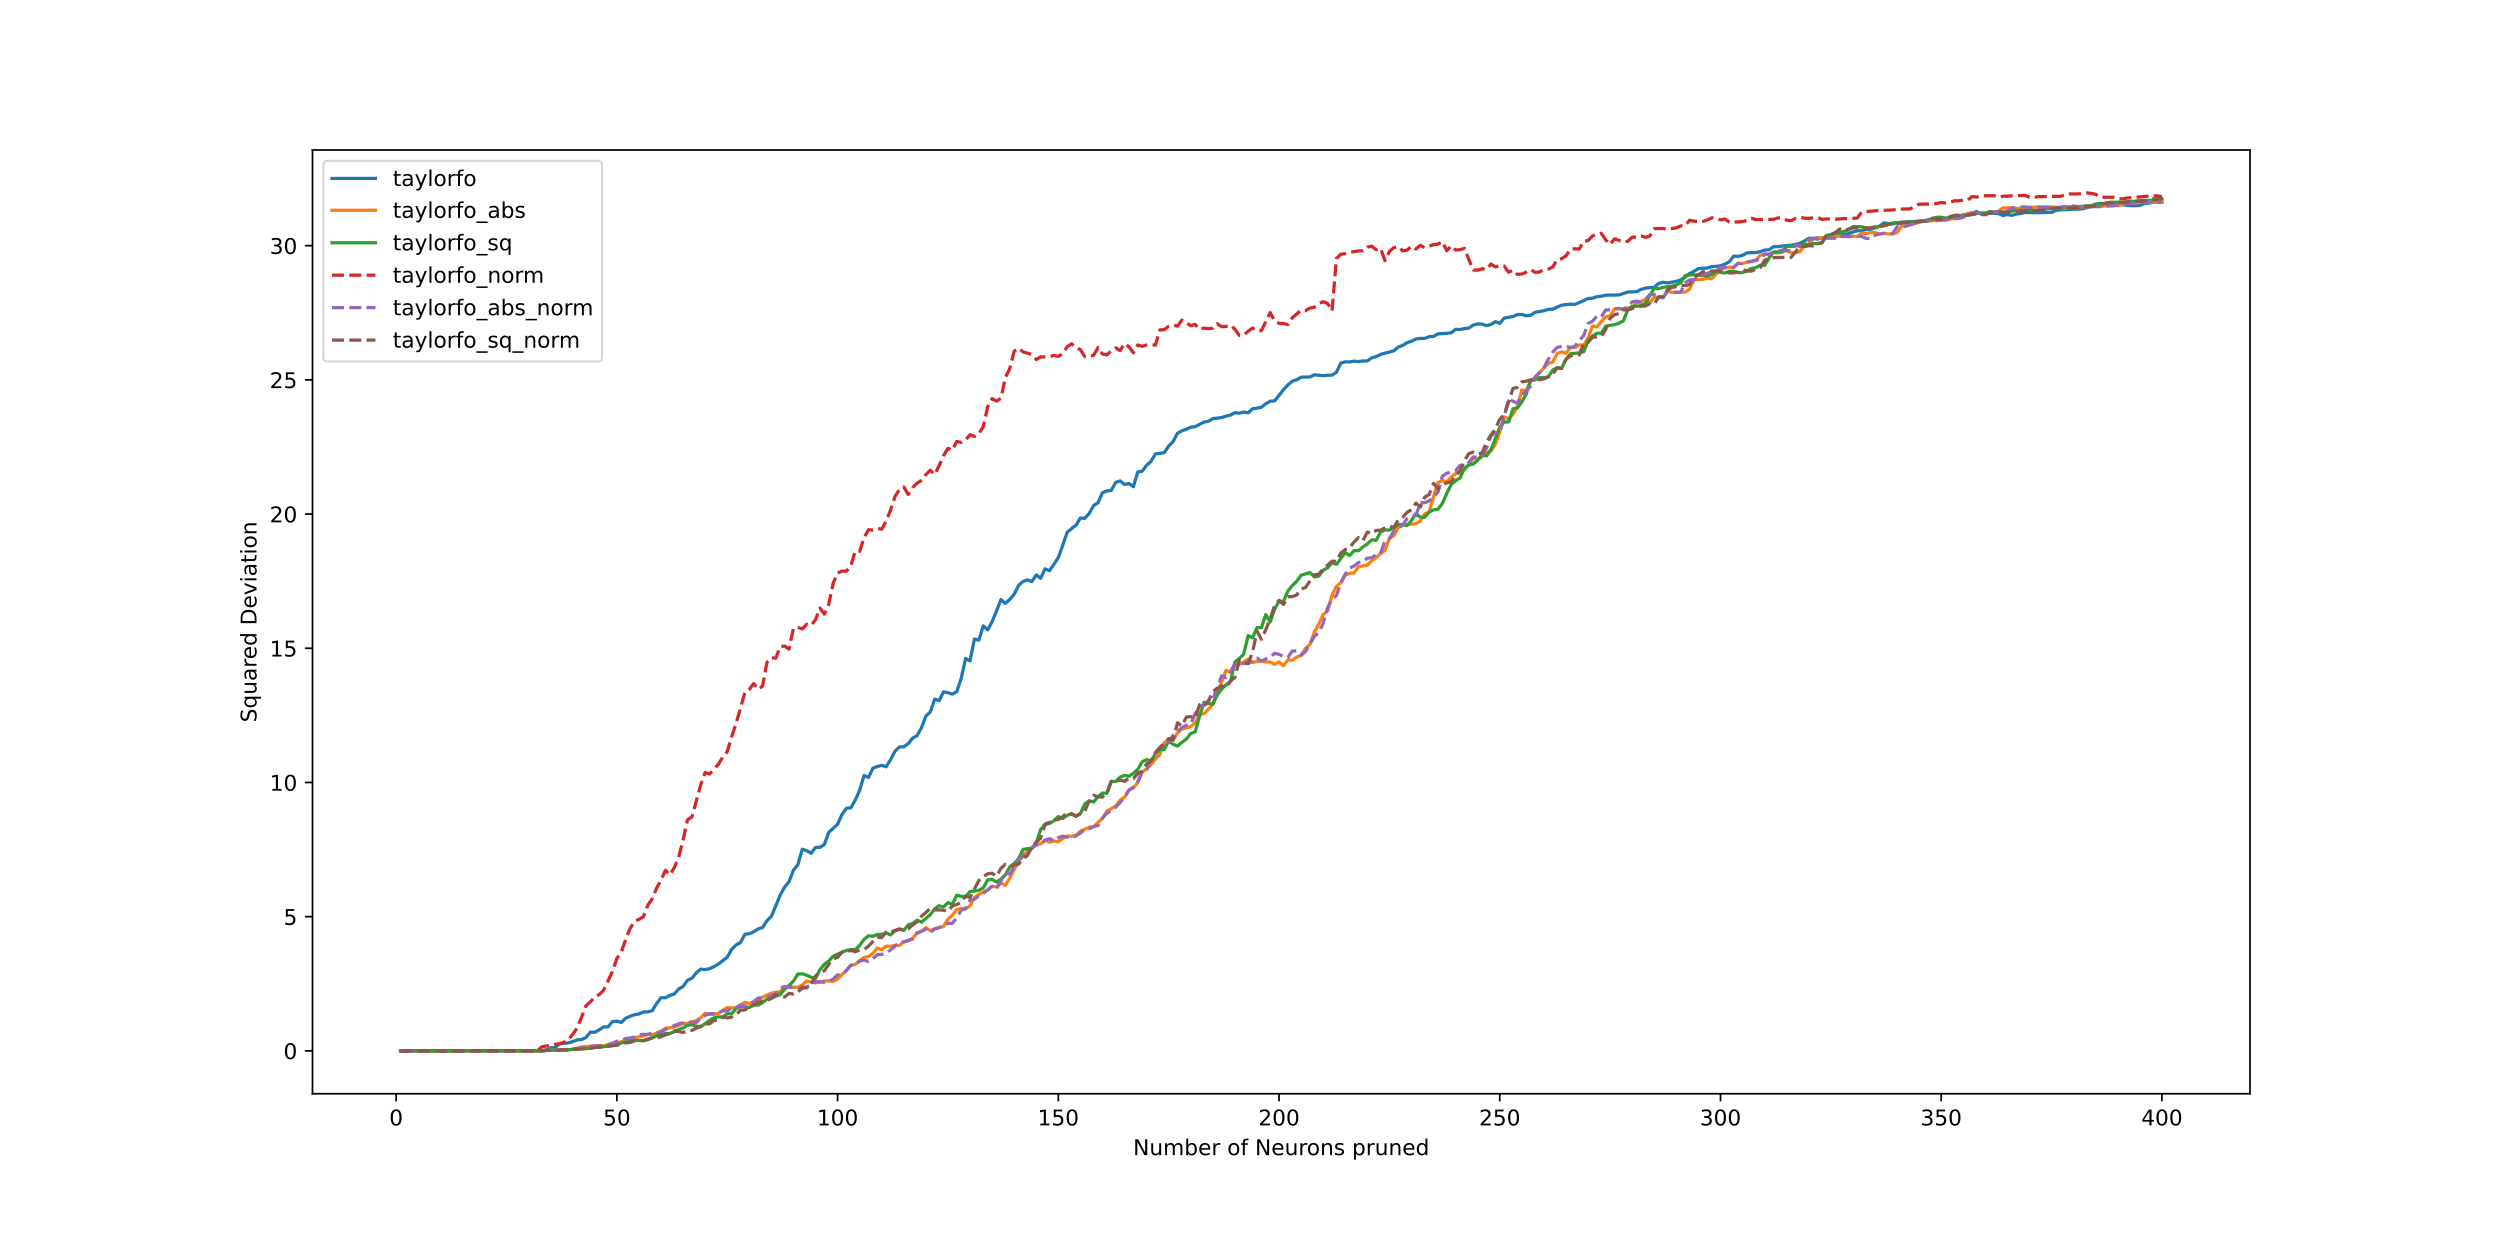 <?xml version="1.0" encoding="utf-8" standalone="no"?>
<!DOCTYPE svg PUBLIC "-//W3C//DTD SVG 1.1//EN"
  "http://www.w3.org/Graphics/SVG/1.1/DTD/svg11.dtd">
<!-- Created with matplotlib (https://matplotlib.org/) -->
<svg height="576pt" version="1.1" viewBox="0 0 1152 576" width="1152pt" xmlns="http://www.w3.org/2000/svg" xmlns:xlink="http://www.w3.org/1999/xlink">
 <defs>
  <style type="text/css">
*{stroke-linecap:butt;stroke-linejoin:round;}
  </style>
 </defs>
 <g id="figure_1">
  <g id="patch_1">
   <path d="M 0 576 
L 1152 576 
L 1152 0 
L 0 0 
z
" style="fill:#ffffff;"/>
  </g>
  <g id="axes_1">
   <g id="patch_2">
    <path d="M 144 504 
L 1036.8 504 
L 1036.8 69.12 
L 144 69.12 
z
" style="fill:#ffffff;"/>
   </g>
   <g id="matplotlib.axis_1">
    <g id="xtick_1">
     <g id="line2d_1">
      <defs>
       <path d="M 0 0 
L 0 3.5 
" id="m09f71cd5f7" style="stroke:#000000;stroke-width:0.8;"/>
      </defs>
      <g>
       <use style="stroke:#000000;stroke-width:0.8;" x="182.548" xlink:href="#m09f71cd5f7" y="504"/>
      </g>
     </g>
     <g id="text_1">
      <!-- 0 -->
      <defs>
       <path d="M 31.781 66.406 
Q 24.172 66.406 20.328 58.906 
Q 16.5 51.422 16.5 36.375 
Q 16.5 21.391 20.328 13.891 
Q 24.172 6.391 31.781 6.391 
Q 39.453 6.391 43.281 13.891 
Q 47.125 21.391 47.125 36.375 
Q 47.125 51.422 43.281 58.906 
Q 39.453 66.406 31.781 66.406 
z
M 31.781 74.219 
Q 44.047 74.219 50.516 64.516 
Q 56.984 54.828 56.984 36.375 
Q 56.984 17.969 50.516 8.266 
Q 44.047 -1.422 31.781 -1.422 
Q 19.531 -1.422 13.062 8.266 
Q 6.594 17.969 6.594 36.375 
Q 6.594 54.828 13.062 64.516 
Q 19.531 74.219 31.781 74.219 
z
" id="DejaVuSans-48"/>
      </defs>
      <g transform="translate(179.366 518.598)scale(0.1 -0.1)">
       <use xlink:href="#DejaVuSans-48"/>
      </g>
     </g>
    </g>
    <g id="xtick_2">
     <g id="line2d_2">
      <g>
       <use style="stroke:#000000;stroke-width:0.8;" x="284.256" xlink:href="#m09f71cd5f7" y="504"/>
      </g>
     </g>
     <g id="text_2">
      <!-- 50 -->
      <defs>
       <path d="M 10.797 72.906 
L 49.516 72.906 
L 49.516 64.594 
L 19.828 64.594 
L 19.828 46.734 
Q 21.969 47.469 24.109 47.828 
Q 26.266 48.188 28.422 48.188 
Q 40.625 48.188 47.75 41.5 
Q 54.891 34.812 54.891 23.391 
Q 54.891 11.625 47.562 5.094 
Q 40.234 -1.422 26.906 -1.422 
Q 22.312 -1.422 17.547 -0.641 
Q 12.797 0.141 7.719 1.703 
L 7.719 11.625 
Q 12.109 9.234 16.797 8.062 
Q 21.484 6.891 26.703 6.891 
Q 35.156 6.891 40.078 11.328 
Q 45.016 15.766 45.016 23.391 
Q 45.016 31 40.078 35.438 
Q 35.156 39.891 26.703 39.891 
Q 22.75 39.891 18.812 39.016 
Q 14.891 38.141 10.797 36.281 
z
" id="DejaVuSans-53"/>
      </defs>
      <g transform="translate(277.894 518.598)scale(0.1 -0.1)">
       <use xlink:href="#DejaVuSans-53"/>
       <use x="63.623" xlink:href="#DejaVuSans-48"/>
      </g>
     </g>
    </g>
    <g id="xtick_3">
     <g id="line2d_3">
      <g>
       <use style="stroke:#000000;stroke-width:0.8;" x="385.965" xlink:href="#m09f71cd5f7" y="504"/>
      </g>
     </g>
     <g id="text_3">
      <!-- 100 -->
      <defs>
       <path d="M 12.406 8.297 
L 28.516 8.297 
L 28.516 63.922 
L 10.984 60.406 
L 10.984 69.391 
L 28.422 72.906 
L 38.281 72.906 
L 38.281 8.297 
L 54.391 8.297 
L 54.391 0 
L 12.406 0 
z
" id="DejaVuSans-49"/>
      </defs>
      <g transform="translate(376.422 518.598)scale(0.1 -0.1)">
       <use xlink:href="#DejaVuSans-49"/>
       <use x="63.623" xlink:href="#DejaVuSans-48"/>
       <use x="127.246" xlink:href="#DejaVuSans-48"/>
      </g>
     </g>
    </g>
    <g id="xtick_4">
     <g id="line2d_4">
      <g>
       <use style="stroke:#000000;stroke-width:0.8;" x="487.674" xlink:href="#m09f71cd5f7" y="504"/>
      </g>
     </g>
     <g id="text_4">
      <!-- 150 -->
      <g transform="translate(478.13 518.598)scale(0.1 -0.1)">
       <use xlink:href="#DejaVuSans-49"/>
       <use x="63.623" xlink:href="#DejaVuSans-53"/>
       <use x="127.246" xlink:href="#DejaVuSans-48"/>
      </g>
     </g>
    </g>
    <g id="xtick_5">
     <g id="line2d_5">
      <g>
       <use style="stroke:#000000;stroke-width:0.8;" x="589.383" xlink:href="#m09f71cd5f7" y="504"/>
      </g>
     </g>
     <g id="text_5">
      <!-- 200 -->
      <defs>
       <path d="M 19.188 8.297 
L 53.609 8.297 
L 53.609 0 
L 7.328 0 
L 7.328 8.297 
Q 12.938 14.109 22.625 23.891 
Q 32.328 33.688 34.812 36.531 
Q 39.547 41.844 41.422 45.531 
Q 43.312 49.219 43.312 52.781 
Q 43.312 58.594 39.234 62.25 
Q 35.156 65.922 28.609 65.922 
Q 23.969 65.922 18.812 64.312 
Q 13.672 62.703 7.812 59.422 
L 7.812 69.391 
Q 13.766 71.781 18.938 73 
Q 24.125 74.219 28.422 74.219 
Q 39.75 74.219 46.484 68.547 
Q 53.219 62.891 53.219 53.422 
Q 53.219 48.922 51.531 44.891 
Q 49.859 40.875 45.406 35.406 
Q 44.188 33.984 37.641 27.219 
Q 31.109 20.453 19.188 8.297 
z
" id="DejaVuSans-50"/>
      </defs>
      <g transform="translate(579.839 518.598)scale(0.1 -0.1)">
       <use xlink:href="#DejaVuSans-50"/>
       <use x="63.623" xlink:href="#DejaVuSans-48"/>
       <use x="127.246" xlink:href="#DejaVuSans-48"/>
      </g>
     </g>
    </g>
    <g id="xtick_6">
     <g id="line2d_6">
      <g>
       <use style="stroke:#000000;stroke-width:0.8;" x="691.092" xlink:href="#m09f71cd5f7" y="504"/>
      </g>
     </g>
     <g id="text_6">
      <!-- 250 -->
      <g transform="translate(681.548 518.598)scale(0.1 -0.1)">
       <use xlink:href="#DejaVuSans-50"/>
       <use x="63.623" xlink:href="#DejaVuSans-53"/>
       <use x="127.246" xlink:href="#DejaVuSans-48"/>
      </g>
     </g>
    </g>
    <g id="xtick_7">
     <g id="line2d_7">
      <g>
       <use style="stroke:#000000;stroke-width:0.8;" x="792.801" xlink:href="#m09f71cd5f7" y="504"/>
      </g>
     </g>
     <g id="text_7">
      <!-- 300 -->
      <defs>
       <path d="M 40.578 39.312 
Q 47.656 37.797 51.625 33 
Q 55.609 28.219 55.609 21.188 
Q 55.609 10.406 48.188 4.484 
Q 40.766 -1.422 27.094 -1.422 
Q 22.516 -1.422 17.656 -0.516 
Q 12.797 0.391 7.625 2.203 
L 7.625 11.719 
Q 11.719 9.328 16.594 8.109 
Q 21.484 6.891 26.812 6.891 
Q 36.078 6.891 40.938 10.547 
Q 45.797 14.203 45.797 21.188 
Q 45.797 27.641 41.281 31.266 
Q 36.766 34.906 28.719 34.906 
L 20.219 34.906 
L 20.219 43.016 
L 29.109 43.016 
Q 36.375 43.016 40.234 45.922 
Q 44.094 48.828 44.094 54.297 
Q 44.094 59.906 40.109 62.906 
Q 36.141 65.922 28.719 65.922 
Q 24.656 65.922 20.016 65.031 
Q 15.375 64.156 9.812 62.312 
L 9.812 71.094 
Q 15.438 72.656 20.344 73.438 
Q 25.25 74.219 29.594 74.219 
Q 40.828 74.219 47.359 69.109 
Q 53.906 64.016 53.906 55.328 
Q 53.906 49.266 50.438 45.094 
Q 46.969 40.922 40.578 39.312 
z
" id="DejaVuSans-51"/>
      </defs>
      <g transform="translate(783.257 518.598)scale(0.1 -0.1)">
       <use xlink:href="#DejaVuSans-51"/>
       <use x="63.623" xlink:href="#DejaVuSans-48"/>
       <use x="127.246" xlink:href="#DejaVuSans-48"/>
      </g>
     </g>
    </g>
    <g id="xtick_8">
     <g id="line2d_8">
      <g>
       <use style="stroke:#000000;stroke-width:0.8;" x="894.509" xlink:href="#m09f71cd5f7" y="504"/>
      </g>
     </g>
     <g id="text_8">
      <!-- 350 -->
      <g transform="translate(884.966 518.598)scale(0.1 -0.1)">
       <use xlink:href="#DejaVuSans-51"/>
       <use x="63.623" xlink:href="#DejaVuSans-53"/>
       <use x="127.246" xlink:href="#DejaVuSans-48"/>
      </g>
     </g>
    </g>
    <g id="xtick_9">
     <g id="line2d_9">
      <g>
       <use style="stroke:#000000;stroke-width:0.8;" x="996.218" xlink:href="#m09f71cd5f7" y="504"/>
      </g>
     </g>
     <g id="text_9">
      <!-- 400 -->
      <defs>
       <path d="M 37.797 64.312 
L 12.891 25.391 
L 37.797 25.391 
z
M 35.203 72.906 
L 47.609 72.906 
L 47.609 25.391 
L 58.016 25.391 
L 58.016 17.188 
L 47.609 17.188 
L 47.609 0 
L 37.797 0 
L 37.797 17.188 
L 4.891 17.188 
L 4.891 26.703 
z
" id="DejaVuSans-52"/>
      </defs>
      <g transform="translate(986.674 518.598)scale(0.1 -0.1)">
       <use xlink:href="#DejaVuSans-52"/>
       <use x="63.623" xlink:href="#DejaVuSans-48"/>
       <use x="127.246" xlink:href="#DejaVuSans-48"/>
      </g>
     </g>
    </g>
    <g id="text_10">
     <!-- Number of Neurons pruned -->
     <defs>
      <path d="M 9.812 72.906 
L 23.094 72.906 
L 55.422 11.922 
L 55.422 72.906 
L 64.984 72.906 
L 64.984 0 
L 51.703 0 
L 19.391 60.984 
L 19.391 0 
L 9.812 0 
z
" id="DejaVuSans-78"/>
      <path d="M 8.5 21.578 
L 8.5 54.688 
L 17.484 54.688 
L 17.484 21.922 
Q 17.484 14.156 20.5 10.266 
Q 23.531 6.391 29.594 6.391 
Q 36.859 6.391 41.078 11.031 
Q 45.312 15.672 45.312 23.688 
L 45.312 54.688 
L 54.297 54.688 
L 54.297 0 
L 45.312 0 
L 45.312 8.406 
Q 42.047 3.422 37.719 1 
Q 33.406 -1.422 27.688 -1.422 
Q 18.266 -1.422 13.375 4.438 
Q 8.5 10.297 8.5 21.578 
z
M 31.109 56 
z
" id="DejaVuSans-117"/>
      <path d="M 52 44.188 
Q 55.375 50.25 60.062 53.125 
Q 64.75 56 71.094 56 
Q 79.641 56 84.281 50.016 
Q 88.922 44.047 88.922 33.016 
L 88.922 0 
L 79.891 0 
L 79.891 32.719 
Q 79.891 40.578 77.094 44.375 
Q 74.312 48.188 68.609 48.188 
Q 61.625 48.188 57.562 43.547 
Q 53.516 38.922 53.516 30.906 
L 53.516 0 
L 44.484 0 
L 44.484 32.719 
Q 44.484 40.625 41.703 44.406 
Q 38.922 48.188 33.109 48.188 
Q 26.219 48.188 22.156 43.531 
Q 18.109 38.875 18.109 30.906 
L 18.109 0 
L 9.078 0 
L 9.078 54.688 
L 18.109 54.688 
L 18.109 46.188 
Q 21.188 51.219 25.484 53.609 
Q 29.781 56 35.688 56 
Q 41.656 56 45.828 52.969 
Q 50 49.953 52 44.188 
z
" id="DejaVuSans-109"/>
      <path d="M 48.688 27.297 
Q 48.688 37.203 44.609 42.844 
Q 40.531 48.484 33.406 48.484 
Q 26.266 48.484 22.188 42.844 
Q 18.109 37.203 18.109 27.297 
Q 18.109 17.391 22.188 11.75 
Q 26.266 6.109 33.406 6.109 
Q 40.531 6.109 44.609 11.75 
Q 48.688 17.391 48.688 27.297 
z
M 18.109 46.391 
Q 20.953 51.266 25.266 53.625 
Q 29.594 56 35.594 56 
Q 45.562 56 51.781 48.094 
Q 58.016 40.188 58.016 27.297 
Q 58.016 14.406 51.781 6.484 
Q 45.562 -1.422 35.594 -1.422 
Q 29.594 -1.422 25.266 0.953 
Q 20.953 3.328 18.109 8.203 
L 18.109 0 
L 9.078 0 
L 9.078 75.984 
L 18.109 75.984 
z
" id="DejaVuSans-98"/>
      <path d="M 56.203 29.594 
L 56.203 25.203 
L 14.891 25.203 
Q 15.484 15.922 20.484 11.062 
Q 25.484 6.203 34.422 6.203 
Q 39.594 6.203 44.453 7.469 
Q 49.312 8.734 54.109 11.281 
L 54.109 2.781 
Q 49.266 0.734 44.188 -0.344 
Q 39.109 -1.422 33.891 -1.422 
Q 20.797 -1.422 13.156 6.188 
Q 5.516 13.812 5.516 26.812 
Q 5.516 40.234 12.766 48.109 
Q 20.016 56 32.328 56 
Q 43.359 56 49.781 48.891 
Q 56.203 41.797 56.203 29.594 
z
M 47.219 32.234 
Q 47.125 39.594 43.094 43.984 
Q 39.062 48.391 32.422 48.391 
Q 24.906 48.391 20.391 44.141 
Q 15.875 39.891 15.188 32.172 
z
" id="DejaVuSans-101"/>
      <path d="M 41.109 46.297 
Q 39.594 47.172 37.812 47.578 
Q 36.031 48 33.891 48 
Q 26.266 48 22.188 43.047 
Q 18.109 38.094 18.109 28.812 
L 18.109 0 
L 9.078 0 
L 9.078 54.688 
L 18.109 54.688 
L 18.109 46.188 
Q 20.953 51.172 25.484 53.578 
Q 30.031 56 36.531 56 
Q 37.453 56 38.578 55.875 
Q 39.703 55.766 41.062 55.516 
z
" id="DejaVuSans-114"/>
      <path id="DejaVuSans-32"/>
      <path d="M 30.609 48.391 
Q 23.391 48.391 19.188 42.75 
Q 14.984 37.109 14.984 27.297 
Q 14.984 17.484 19.156 11.844 
Q 23.344 6.203 30.609 6.203 
Q 37.797 6.203 41.984 11.859 
Q 46.188 17.531 46.188 27.297 
Q 46.188 37.016 41.984 42.703 
Q 37.797 48.391 30.609 48.391 
z
M 30.609 56 
Q 42.328 56 49.016 48.375 
Q 55.719 40.766 55.719 27.297 
Q 55.719 13.875 49.016 6.219 
Q 42.328 -1.422 30.609 -1.422 
Q 18.844 -1.422 12.172 6.219 
Q 5.516 13.875 5.516 27.297 
Q 5.516 40.766 12.172 48.375 
Q 18.844 56 30.609 56 
z
" id="DejaVuSans-111"/>
      <path d="M 37.109 75.984 
L 37.109 68.5 
L 28.516 68.5 
Q 23.688 68.5 21.797 66.547 
Q 19.922 64.594 19.922 59.516 
L 19.922 54.688 
L 34.719 54.688 
L 34.719 47.703 
L 19.922 47.703 
L 19.922 0 
L 10.891 0 
L 10.891 47.703 
L 2.297 47.703 
L 2.297 54.688 
L 10.891 54.688 
L 10.891 58.5 
Q 10.891 67.625 15.141 71.797 
Q 19.391 75.984 28.609 75.984 
z
" id="DejaVuSans-102"/>
      <path d="M 54.891 33.016 
L 54.891 0 
L 45.906 0 
L 45.906 32.719 
Q 45.906 40.484 42.875 44.328 
Q 39.844 48.188 33.797 48.188 
Q 26.516 48.188 22.312 43.547 
Q 18.109 38.922 18.109 30.906 
L 18.109 0 
L 9.078 0 
L 9.078 54.688 
L 18.109 54.688 
L 18.109 46.188 
Q 21.344 51.125 25.703 53.562 
Q 30.078 56 35.797 56 
Q 45.219 56 50.047 50.172 
Q 54.891 44.344 54.891 33.016 
z
" id="DejaVuSans-110"/>
      <path d="M 44.281 53.078 
L 44.281 44.578 
Q 40.484 46.531 36.375 47.5 
Q 32.281 48.484 27.875 48.484 
Q 21.188 48.484 17.844 46.438 
Q 14.5 44.391 14.5 40.281 
Q 14.5 37.156 16.891 35.375 
Q 19.281 33.594 26.516 31.984 
L 29.594 31.297 
Q 39.156 29.25 43.188 25.516 
Q 47.219 21.781 47.219 15.094 
Q 47.219 7.469 41.188 3.016 
Q 35.156 -1.422 24.609 -1.422 
Q 20.219 -1.422 15.453 -0.562 
Q 10.688 0.297 5.422 2 
L 5.422 11.281 
Q 10.406 8.688 15.234 7.391 
Q 20.062 6.109 24.812 6.109 
Q 31.156 6.109 34.562 8.281 
Q 37.984 10.453 37.984 14.406 
Q 37.984 18.062 35.516 20.016 
Q 33.062 21.969 24.703 23.781 
L 21.578 24.516 
Q 13.234 26.266 9.516 29.906 
Q 5.812 33.547 5.812 39.891 
Q 5.812 47.609 11.281 51.797 
Q 16.75 56 26.812 56 
Q 31.781 56 36.172 55.266 
Q 40.578 54.547 44.281 53.078 
z
" id="DejaVuSans-115"/>
      <path d="M 18.109 8.203 
L 18.109 -20.797 
L 9.078 -20.797 
L 9.078 54.688 
L 18.109 54.688 
L 18.109 46.391 
Q 20.953 51.266 25.266 53.625 
Q 29.594 56 35.594 56 
Q 45.562 56 51.781 48.094 
Q 58.016 40.188 58.016 27.297 
Q 58.016 14.406 51.781 6.484 
Q 45.562 -1.422 35.594 -1.422 
Q 29.594 -1.422 25.266 0.953 
Q 20.953 3.328 18.109 8.203 
z
M 48.688 27.297 
Q 48.688 37.203 44.609 42.844 
Q 40.531 48.484 33.406 48.484 
Q 26.266 48.484 22.188 42.844 
Q 18.109 37.203 18.109 27.297 
Q 18.109 17.391 22.188 11.75 
Q 26.266 6.109 33.406 6.109 
Q 40.531 6.109 44.609 11.75 
Q 48.688 17.391 48.688 27.297 
z
" id="DejaVuSans-112"/>
      <path d="M 45.406 46.391 
L 45.406 75.984 
L 54.391 75.984 
L 54.391 0 
L 45.406 0 
L 45.406 8.203 
Q 42.578 3.328 38.25 0.953 
Q 33.938 -1.422 27.875 -1.422 
Q 17.969 -1.422 11.734 6.484 
Q 5.516 14.406 5.516 27.297 
Q 5.516 40.188 11.734 48.094 
Q 17.969 56 27.875 56 
Q 33.938 56 38.25 53.625 
Q 42.578 51.266 45.406 46.391 
z
M 14.797 27.297 
Q 14.797 17.391 18.875 11.75 
Q 22.953 6.109 30.078 6.109 
Q 37.203 6.109 41.297 11.75 
Q 45.406 17.391 45.406 27.297 
Q 45.406 37.203 41.297 42.844 
Q 37.203 48.484 30.078 48.484 
Q 22.953 48.484 18.875 42.844 
Q 14.797 37.203 14.797 27.297 
z
" id="DejaVuSans-100"/>
     </defs>
     <g transform="translate(522.148 532.277)scale(0.1 -0.1)">
      <use xlink:href="#DejaVuSans-78"/>
      <use x="74.805" xlink:href="#DejaVuSans-117"/>
      <use x="138.184" xlink:href="#DejaVuSans-109"/>
      <use x="235.596" xlink:href="#DejaVuSans-98"/>
      <use x="299.072" xlink:href="#DejaVuSans-101"/>
      <use x="360.596" xlink:href="#DejaVuSans-114"/>
      <use x="401.709" xlink:href="#DejaVuSans-32"/>
      <use x="433.496" xlink:href="#DejaVuSans-111"/>
      <use x="494.678" xlink:href="#DejaVuSans-102"/>
      <use x="529.883" xlink:href="#DejaVuSans-32"/>
      <use x="561.67" xlink:href="#DejaVuSans-78"/>
      <use x="636.475" xlink:href="#DejaVuSans-101"/>
      <use x="697.998" xlink:href="#DejaVuSans-117"/>
      <use x="761.377" xlink:href="#DejaVuSans-114"/>
      <use x="800.24" xlink:href="#DejaVuSans-111"/>
      <use x="861.422" xlink:href="#DejaVuSans-110"/>
      <use x="924.801" xlink:href="#DejaVuSans-115"/>
      <use x="976.9" xlink:href="#DejaVuSans-32"/>
      <use x="1008.688" xlink:href="#DejaVuSans-112"/>
      <use x="1072.164" xlink:href="#DejaVuSans-114"/>
      <use x="1113.277" xlink:href="#DejaVuSans-117"/>
      <use x="1176.656" xlink:href="#DejaVuSans-110"/>
      <use x="1240.035" xlink:href="#DejaVuSans-101"/>
      <use x="1301.559" xlink:href="#DejaVuSans-100"/>
     </g>
    </g>
   </g>
   <g id="matplotlib.axis_2">
    <g id="ytick_1">
     <g id="line2d_10">
      <defs>
       <path d="M 0 0 
L -3.5 0 
" id="m44da2864c0" style="stroke:#000000;stroke-width:0.8;"/>
      </defs>
      <g>
       <use style="stroke:#000000;stroke-width:0.8;" x="144" xlink:href="#m44da2864c0" y="484.233"/>
      </g>
     </g>
     <g id="text_11">
      <!-- 0 -->
      <g transform="translate(130.637 488.032)scale(0.1 -0.1)">
       <use xlink:href="#DejaVuSans-48"/>
      </g>
     </g>
    </g>
    <g id="ytick_2">
     <g id="line2d_11">
      <g>
       <use style="stroke:#000000;stroke-width:0.8;" x="144" xlink:href="#m44da2864c0" y="422.396"/>
      </g>
     </g>
     <g id="text_12">
      <!-- 5 -->
      <g transform="translate(130.637 426.196)scale(0.1 -0.1)">
       <use xlink:href="#DejaVuSans-53"/>
      </g>
     </g>
    </g>
    <g id="ytick_3">
     <g id="line2d_12">
      <g>
       <use style="stroke:#000000;stroke-width:0.8;" x="144" xlink:href="#m44da2864c0" y="360.56"/>
      </g>
     </g>
     <g id="text_13">
      <!-- 10 -->
      <g transform="translate(124.275 364.359)scale(0.1 -0.1)">
       <use xlink:href="#DejaVuSans-49"/>
       <use x="63.623" xlink:href="#DejaVuSans-48"/>
      </g>
     </g>
    </g>
    <g id="ytick_4">
     <g id="line2d_13">
      <g>
       <use style="stroke:#000000;stroke-width:0.8;" x="144" xlink:href="#m44da2864c0" y="298.724"/>
      </g>
     </g>
     <g id="text_14">
      <!-- 15 -->
      <g transform="translate(124.275 302.523)scale(0.1 -0.1)">
       <use xlink:href="#DejaVuSans-49"/>
       <use x="63.623" xlink:href="#DejaVuSans-53"/>
      </g>
     </g>
    </g>
    <g id="ytick_5">
     <g id="line2d_14">
      <g>
       <use style="stroke:#000000;stroke-width:0.8;" x="144" xlink:href="#m44da2864c0" y="236.888"/>
      </g>
     </g>
     <g id="text_15">
      <!-- 20 -->
      <g transform="translate(124.275 240.687)scale(0.1 -0.1)">
       <use xlink:href="#DejaVuSans-50"/>
       <use x="63.623" xlink:href="#DejaVuSans-48"/>
      </g>
     </g>
    </g>
    <g id="ytick_6">
     <g id="line2d_15">
      <g>
       <use style="stroke:#000000;stroke-width:0.8;" x="144" xlink:href="#m44da2864c0" y="175.051"/>
      </g>
     </g>
     <g id="text_16">
      <!-- 25 -->
      <g transform="translate(124.275 178.851)scale(0.1 -0.1)">
       <use xlink:href="#DejaVuSans-50"/>
       <use x="63.623" xlink:href="#DejaVuSans-53"/>
      </g>
     </g>
    </g>
    <g id="ytick_7">
     <g id="line2d_16">
      <g>
       <use style="stroke:#000000;stroke-width:0.8;" x="144" xlink:href="#m44da2864c0" y="113.215"/>
      </g>
     </g>
     <g id="text_17">
      <!-- 30 -->
      <g transform="translate(124.275 117.014)scale(0.1 -0.1)">
       <use xlink:href="#DejaVuSans-51"/>
       <use x="63.623" xlink:href="#DejaVuSans-48"/>
      </g>
     </g>
    </g>
    <g id="text_18">
     <!-- Squared Deviation -->
     <defs>
      <path d="M 53.516 70.516 
L 53.516 60.891 
Q 47.906 63.578 42.922 64.891 
Q 37.938 66.219 33.297 66.219 
Q 25.25 66.219 20.875 63.094 
Q 16.5 59.969 16.5 54.203 
Q 16.5 49.359 19.406 46.891 
Q 22.312 44.438 30.422 42.922 
L 36.375 41.703 
Q 47.406 39.594 52.656 34.297 
Q 57.906 29 57.906 20.125 
Q 57.906 9.516 50.797 4.047 
Q 43.703 -1.422 29.984 -1.422 
Q 24.812 -1.422 18.969 -0.25 
Q 13.141 0.922 6.891 3.219 
L 6.891 13.375 
Q 12.891 10.016 18.656 8.297 
Q 24.422 6.594 29.984 6.594 
Q 38.422 6.594 43.016 9.906 
Q 47.609 13.234 47.609 19.391 
Q 47.609 24.75 44.312 27.781 
Q 41.016 30.812 33.5 32.328 
L 27.484 33.5 
Q 16.453 35.688 11.516 40.375 
Q 6.594 45.062 6.594 53.422 
Q 6.594 63.094 13.406 68.656 
Q 20.219 74.219 32.172 74.219 
Q 37.312 74.219 42.625 73.281 
Q 47.953 72.359 53.516 70.516 
z
" id="DejaVuSans-83"/>
      <path d="M 14.797 27.297 
Q 14.797 17.391 18.875 11.75 
Q 22.953 6.109 30.078 6.109 
Q 37.203 6.109 41.297 11.75 
Q 45.406 17.391 45.406 27.297 
Q 45.406 37.203 41.297 42.844 
Q 37.203 48.484 30.078 48.484 
Q 22.953 48.484 18.875 42.844 
Q 14.797 37.203 14.797 27.297 
z
M 45.406 8.203 
Q 42.578 3.328 38.25 0.953 
Q 33.938 -1.422 27.875 -1.422 
Q 17.969 -1.422 11.734 6.484 
Q 5.516 14.406 5.516 27.297 
Q 5.516 40.188 11.734 48.094 
Q 17.969 56 27.875 56 
Q 33.938 56 38.25 53.625 
Q 42.578 51.266 45.406 46.391 
L 45.406 54.688 
L 54.391 54.688 
L 54.391 -20.797 
L 45.406 -20.797 
z
" id="DejaVuSans-113"/>
      <path d="M 34.281 27.484 
Q 23.391 27.484 19.188 25 
Q 14.984 22.516 14.984 16.5 
Q 14.984 11.719 18.141 8.906 
Q 21.297 6.109 26.703 6.109 
Q 34.188 6.109 38.703 11.406 
Q 43.219 16.703 43.219 25.484 
L 43.219 27.484 
z
M 52.203 31.203 
L 52.203 0 
L 43.219 0 
L 43.219 8.297 
Q 40.141 3.328 35.547 0.953 
Q 30.953 -1.422 24.312 -1.422 
Q 15.922 -1.422 10.953 3.297 
Q 6 8.016 6 15.922 
Q 6 25.141 12.172 29.828 
Q 18.359 34.516 30.609 34.516 
L 43.219 34.516 
L 43.219 35.406 
Q 43.219 41.609 39.141 45 
Q 35.062 48.391 27.688 48.391 
Q 23 48.391 18.547 47.266 
Q 14.109 46.141 10.016 43.891 
L 10.016 52.203 
Q 14.938 54.109 19.578 55.047 
Q 24.219 56 28.609 56 
Q 40.484 56 46.344 49.844 
Q 52.203 43.703 52.203 31.203 
z
" id="DejaVuSans-97"/>
      <path d="M 19.672 64.797 
L 19.672 8.109 
L 31.594 8.109 
Q 46.688 8.109 53.688 14.938 
Q 60.688 21.781 60.688 36.531 
Q 60.688 51.172 53.688 57.984 
Q 46.688 64.797 31.594 64.797 
z
M 9.812 72.906 
L 30.078 72.906 
Q 51.266 72.906 61.172 64.094 
Q 71.094 55.281 71.094 36.531 
Q 71.094 17.672 61.125 8.828 
Q 51.172 0 30.078 0 
L 9.812 0 
z
" id="DejaVuSans-68"/>
      <path d="M 2.984 54.688 
L 12.5 54.688 
L 29.594 8.797 
L 46.688 54.688 
L 56.203 54.688 
L 35.688 0 
L 23.484 0 
z
" id="DejaVuSans-118"/>
      <path d="M 9.422 54.688 
L 18.406 54.688 
L 18.406 0 
L 9.422 0 
z
M 9.422 75.984 
L 18.406 75.984 
L 18.406 64.594 
L 9.422 64.594 
z
" id="DejaVuSans-105"/>
      <path d="M 18.312 70.219 
L 18.312 54.688 
L 36.812 54.688 
L 36.812 47.703 
L 18.312 47.703 
L 18.312 18.016 
Q 18.312 11.328 20.141 9.422 
Q 21.969 7.516 27.594 7.516 
L 36.812 7.516 
L 36.812 0 
L 27.594 0 
Q 17.188 0 13.234 3.875 
Q 9.281 7.766 9.281 18.016 
L 9.281 47.703 
L 2.688 47.703 
L 2.688 54.688 
L 9.281 54.688 
L 9.281 70.219 
z
" id="DejaVuSans-116"/>
     </defs>
     <g transform="translate(118.195 332.84)rotate(-90)scale(0.1 -0.1)">
      <use xlink:href="#DejaVuSans-83"/>
      <use x="63.477" xlink:href="#DejaVuSans-113"/>
      <use x="126.953" xlink:href="#DejaVuSans-117"/>
      <use x="190.332" xlink:href="#DejaVuSans-97"/>
      <use x="251.611" xlink:href="#DejaVuSans-114"/>
      <use x="290.475" xlink:href="#DejaVuSans-101"/>
      <use x="351.998" xlink:href="#DejaVuSans-100"/>
      <use x="415.475" xlink:href="#DejaVuSans-32"/>
      <use x="447.262" xlink:href="#DejaVuSans-68"/>
      <use x="524.264" xlink:href="#DejaVuSans-101"/>
      <use x="585.787" xlink:href="#DejaVuSans-118"/>
      <use x="644.967" xlink:href="#DejaVuSans-105"/>
      <use x="672.75" xlink:href="#DejaVuSans-97"/>
      <use x="734.029" xlink:href="#DejaVuSans-116"/>
      <use x="773.238" xlink:href="#DejaVuSans-105"/>
      <use x="801.021" xlink:href="#DejaVuSans-111"/>
      <use x="862.203" xlink:href="#DejaVuSans-110"/>
     </g>
    </g>
   </g>
   <g id="line2d_17">
    <path clip-path="url(#pe02206e425)" d="M 184.582 484.233 
L 247.641 484.233 
L 251.71 483.871 
L 253.744 482.788 
L 255.778 482.701 
L 257.812 481.005 
L 261.881 480.569 
L 263.915 479.978 
L 265.949 479.18 
L 267.983 479.02 
L 270.017 478.065 
L 272.051 475.606 
L 274.086 475.678 
L 276.12 474.552 
L 278.154 473.208 
L 280.188 473.177 
L 282.222 470.777 
L 284.256 470.537 
L 286.291 471.144 
L 288.325 469.19 
L 290.359 468.303 
L 292.393 467.593 
L 294.427 467.232 
L 296.462 466.301 
L 298.496 466.265 
L 300.53 465.735 
L 302.564 462.437 
L 304.598 459.755 
L 306.632 459.755 
L 308.667 458.678 
L 310.701 458.008 
L 312.735 455.758 
L 314.769 454.549 
L 316.803 451.716 
L 318.837 450.794 
L 320.872 448.246 
L 322.906 446.581 
L 324.94 446.771 
L 326.974 446.369 
L 329.008 445.418 
L 331.043 444.27 
L 335.111 441.057 
L 337.145 437.468 
L 339.179 435.444 
L 341.213 434.325 
L 343.248 430.508 
L 345.282 430.265 
L 347.316 429.382 
L 349.35 428.048 
L 351.384 427.414 
L 353.418 424.271 
L 355.453 422.239 
L 359.521 412.489 
L 361.555 408.733 
L 363.589 406.25 
L 365.624 400.971 
L 367.658 398.488 
L 369.692 391.294 
L 371.726 392.019 
L 373.76 393.171 
L 375.794 390.505 
L 377.829 390.451 
L 379.863 389.159 
L 381.897 383.473 
L 383.931 381.725 
L 385.965 379.805 
L 387.999 375.296 
L 390.034 372.441 
L 392.068 372.271 
L 394.102 368.686 
L 396.136 364.14 
L 398.17 357.357 
L 400.205 358.254 
L 402.239 353.973 
L 404.273 353.231 
L 406.307 352.636 
L 408.341 353.325 
L 410.375 350.033 
L 412.41 346.185 
L 414.444 344.19 
L 416.478 344.115 
L 418.512 342.683 
L 420.546 340.112 
L 422.58 339.005 
L 424.615 335.353 
L 426.649 329.961 
L 428.683 328.097 
L 430.717 322.161 
L 432.751 322.871 
L 434.786 318.797 
L 436.82 319.222 
L 438.854 319.837 
L 440.888 318.681 
L 442.922 312.62 
L 444.956 303.408 
L 446.991 304.529 
L 449.025 294.459 
L 451.059 294.998 
L 453.093 288.404 
L 455.127 290.237 
L 457.161 286.43 
L 459.196 281.565 
L 461.23 276.249 
L 463.264 278.038 
L 465.298 276.243 
L 467.332 273.807 
L 469.367 269.755 
L 471.401 267.951 
L 473.435 267.175 
L 475.469 268.002 
L 477.503 264.9 
L 479.537 266.472 
L 481.572 262.109 
L 483.606 262.961 
L 485.64 260.031 
L 487.674 256.893 
L 489.708 251.29 
L 491.742 245.339 
L 493.777 243.558 
L 495.811 242.014 
L 497.845 238.704 
L 499.879 238.868 
L 501.913 236.585 
L 503.948 232.935 
L 505.982 231.655 
L 508.016 227.042 
L 510.05 226.245 
L 512.084 225.967 
L 514.118 222.28 
L 516.153 221.58 
L 518.187 223.259 
L 520.221 222.783 
L 522.255 224.281 
L 524.289 217.482 
L 526.323 217.11 
L 528.358 214.41 
L 530.392 212.594 
L 532.426 209.135 
L 534.46 208.919 
L 536.494 208.548 
L 538.529 205.55 
L 540.563 203.457 
L 542.597 199.603 
L 544.631 198.528 
L 546.665 197.787 
L 548.699 196.861 
L 550.734 196.597 
L 554.802 194.488 
L 556.836 194.109 
L 558.87 192.897 
L 562.939 192.42 
L 564.973 191.744 
L 567.007 191.283 
L 569.041 190.15 
L 571.075 190.408 
L 573.11 189.897 
L 575.144 190.237 
L 577.178 188.386 
L 581.246 187.672 
L 583.28 186.035 
L 585.315 184.877 
L 587.349 184.742 
L 591.417 179.601 
L 593.451 177.371 
L 595.485 175.628 
L 597.52 174.993 
L 599.554 173.818 
L 603.622 173.7 
L 605.656 172.73 
L 609.725 173.102 
L 611.759 172.922 
L 613.793 172.865 
L 615.827 171.528 
L 617.861 167.339 
L 619.896 166.722 
L 621.93 166.783 
L 623.964 166.417 
L 625.998 166.613 
L 628.032 166.325 
L 630.066 166.346 
L 632.101 164.882 
L 634.135 164.362 
L 636.169 163.293 
L 642.271 161.669 
L 644.306 159.916 
L 646.34 159.191 
L 648.374 157.882 
L 650.408 157.252 
L 652.442 156.223 
L 654.477 155.944 
L 656.511 155.928 
L 658.545 155.153 
L 660.579 155.026 
L 662.613 153.846 
L 666.682 153.585 
L 668.716 153.338 
L 670.75 151.744 
L 672.784 151.837 
L 674.818 151.43 
L 676.852 151.185 
L 678.887 149.752 
L 680.921 149.267 
L 682.955 149.358 
L 684.989 150.028 
L 687.023 149.512 
L 689.058 148.218 
L 691.092 149.014 
L 693.126 146.569 
L 697.194 145.829 
L 699.228 144.943 
L 701.263 144.899 
L 703.297 145.468 
L 705.331 145.292 
L 707.365 143.886 
L 711.433 143.206 
L 713.468 142.529 
L 715.502 142.47 
L 717.536 141.498 
L 719.57 140.664 
L 721.604 140.352 
L 723.639 140.165 
L 725.673 140.26 
L 727.707 139.439 
L 731.775 137.562 
L 733.809 137.425 
L 735.844 136.719 
L 737.878 136.527 
L 739.912 136.017 
L 746.014 135.917 
L 750.083 134.589 
L 754.151 134.406 
L 756.185 133.348 
L 758.22 132.756 
L 762.288 132.368 
L 764.322 130.607 
L 766.356 130.083 
L 768.39 130.373 
L 772.459 129.643 
L 774.493 128.949 
L 776.527 127.748 
L 778.561 126.059 
L 780.595 125.027 
L 782.63 123.767 
L 786.698 123.494 
L 788.732 122.874 
L 790.766 122.754 
L 792.801 122.453 
L 794.835 121.726 
L 796.869 120.607 
L 798.903 118.015 
L 800.937 118.128 
L 802.971 117.649 
L 805.006 116.505 
L 809.074 116.38 
L 811.108 115.96 
L 813.142 115.251 
L 815.176 115.1 
L 817.211 113.673 
L 819.245 113.659 
L 821.279 113.37 
L 825.347 112.972 
L 827.382 112.649 
L 829.416 112.116 
L 831.45 111.075 
L 833.484 109.813 
L 835.518 109.851 
L 837.552 110.164 
L 839.587 109.538 
L 841.621 109.492 
L 845.689 109.225 
L 847.723 108.183 
L 849.757 108.114 
L 851.792 107.641 
L 853.826 106.883 
L 855.86 106.335 
L 857.894 106.281 
L 859.928 105.724 
L 861.963 105.611 
L 863.997 105.061 
L 866.031 104.263 
L 868.065 102.715 
L 870.099 103.097 
L 872.133 103.158 
L 874.168 102.697 
L 876.202 102.372 
L 882.304 102.091 
L 884.338 101.799 
L 886.373 101.872 
L 888.407 101.262 
L 890.441 101.081 
L 892.475 101.707 
L 894.509 101.12 
L 896.544 100.972 
L 898.578 100.584 
L 900.612 99.543 
L 902.646 99.596 
L 904.68 99.086 
L 906.714 99.086 
L 908.749 98.522 
L 910.783 97.451 
L 912.817 98.689 
L 914.851 98.403 
L 918.919 98.316 
L 920.954 98.415 
L 922.988 99.303 
L 925.022 98.854 
L 927.056 99.246 
L 929.09 98.64 
L 931.125 98.373 
L 933.159 97.898 
L 939.261 98.026 
L 943.33 97.885 
L 945.364 97.887 
L 947.398 96.923 
L 949.432 96.7 
L 953.5 96.544 
L 955.535 96.367 
L 957.569 96.365 
L 959.603 96.182 
L 967.74 94.165 
L 969.774 94.239 
L 973.842 94.235 
L 975.876 94.466 
L 977.911 94.34 
L 981.979 94.785 
L 984.013 94.786 
L 986.047 94.642 
L 988.081 93.825 
L 990.116 93.587 
L 992.15 93.152 
L 996.218 93.158 
L 996.218 93.158 
" style="fill:none;stroke:#1f77b4;stroke-linecap:square;stroke-width:1.5;"/>
   </g>
   <g id="line2d_18">
    <path clip-path="url(#pe02206e425)" d="M 184.582 484.233 
L 249.675 484.182 
L 251.71 484.035 
L 257.812 483.905 
L 263.915 483.556 
L 265.949 483.126 
L 267.983 482.421 
L 276.12 481.827 
L 278.154 481.947 
L 280.188 481.38 
L 282.222 481.213 
L 284.256 480.884 
L 286.291 480.005 
L 288.325 479.339 
L 290.359 479.181 
L 292.393 478.124 
L 294.427 477.838 
L 296.462 477.341 
L 298.496 476.688 
L 300.53 476.776 
L 302.564 476.16 
L 304.598 475.112 
L 306.632 473.828 
L 308.667 473.625 
L 310.701 473.208 
L 312.735 472.545 
L 314.769 471.553 
L 316.803 471.624 
L 318.837 470.765 
L 320.872 470.276 
L 322.906 469.001 
L 324.94 466.9 
L 326.974 467.476 
L 329.008 467.309 
L 331.043 467.009 
L 333.077 465.515 
L 335.111 464.314 
L 337.145 464.454 
L 339.179 464.363 
L 343.248 461.858 
L 345.282 462.42 
L 347.316 462.008 
L 349.35 461.213 
L 351.384 459.492 
L 355.453 457.647 
L 357.487 457.235 
L 359.521 456.998 
L 361.555 454.575 
L 363.589 454.64 
L 365.624 454.905 
L 367.658 454.908 
L 369.692 453.908 
L 371.726 452.007 
L 373.76 452.542 
L 375.794 452.935 
L 377.829 452.388 
L 379.863 452.039 
L 381.897 451.973 
L 383.931 452.241 
L 385.965 451.108 
L 390.034 447.142 
L 392.068 444.764 
L 394.102 444.421 
L 396.136 442.629 
L 398.17 441.157 
L 400.205 440.791 
L 402.239 439.312 
L 404.273 436.873 
L 406.307 437.595 
L 408.341 435.995 
L 410.375 436.025 
L 412.41 435.643 
L 414.444 435.664 
L 416.478 434.044 
L 420.546 432.543 
L 422.58 429.85 
L 424.615 429.147 
L 426.649 427.442 
L 428.683 428.863 
L 430.717 428.013 
L 434.786 426.922 
L 436.82 423.487 
L 438.854 421.731 
L 440.888 419.091 
L 442.922 418.68 
L 444.956 418.698 
L 446.991 417.448 
L 449.025 413.583 
L 451.059 412.168 
L 453.093 411.06 
L 455.127 410.101 
L 457.161 408.403 
L 459.196 408.745 
L 461.23 406.838 
L 463.264 407.959 
L 465.298 404.621 
L 467.332 400.641 
L 469.367 397.158 
L 471.401 393.954 
L 473.435 392.412 
L 477.503 388.875 
L 479.537 388.873 
L 481.572 387.146 
L 483.606 388.086 
L 485.64 387.516 
L 487.674 387.867 
L 489.708 386.421 
L 491.742 385.202 
L 493.777 385.409 
L 495.811 384.924 
L 497.845 383.018 
L 501.913 381.184 
L 503.948 380.917 
L 508.016 377.062 
L 510.05 373.737 
L 512.084 372.629 
L 514.118 371.311 
L 516.153 368.748 
L 518.187 367.331 
L 520.221 364.06 
L 522.255 363.109 
L 524.289 360.626 
L 526.323 355.775 
L 528.358 354.341 
L 530.392 352.257 
L 532.426 349.793 
L 534.46 347.583 
L 536.494 342.114 
L 538.529 341.427 
L 540.563 341.121 
L 542.597 337.663 
L 544.631 335.945 
L 548.699 334.798 
L 550.734 333.131 
L 552.768 329.36 
L 554.802 328.818 
L 556.836 326.779 
L 558.87 324.539 
L 560.904 319.014 
L 562.939 314.29 
L 564.973 308.881 
L 567.007 309.743 
L 569.041 305.934 
L 571.075 306.216 
L 575.144 303.776 
L 577.178 305.277 
L 579.212 304.781 
L 581.246 304.634 
L 583.28 305.06 
L 585.315 305.085 
L 587.349 306.116 
L 589.383 305.048 
L 591.417 306.797 
L 593.451 304.027 
L 595.485 304.221 
L 597.52 302.81 
L 599.554 301.965 
L 601.588 298.796 
L 603.622 296.948 
L 605.656 291.273 
L 607.69 287.555 
L 609.725 283.179 
L 611.759 281.65 
L 613.793 274.284 
L 615.827 270.191 
L 617.861 268.641 
L 619.896 264.999 
L 621.93 264.186 
L 623.964 264.027 
L 625.998 261.127 
L 630.066 260.39 
L 632.101 258.425 
L 634.135 256.888 
L 636.169 255.047 
L 638.203 253.644 
L 640.237 247.994 
L 642.271 246.84 
L 644.306 243.098 
L 646.34 241.878 
L 650.408 241.534 
L 652.442 241.256 
L 654.477 240.103 
L 656.511 236.773 
L 658.545 235.917 
L 660.579 228.812 
L 662.613 222.384 
L 664.647 221.526 
L 666.682 221.988 
L 668.716 219.76 
L 670.75 218.248 
L 672.784 217.604 
L 674.818 216.446 
L 676.852 214.034 
L 678.887 211.156 
L 680.921 211.567 
L 682.955 210.551 
L 684.989 208.602 
L 687.023 207.868 
L 689.058 204.613 
L 691.092 199.077 
L 693.126 192.134 
L 695.16 192.959 
L 697.194 190.968 
L 699.228 187.437 
L 701.263 179.706 
L 703.297 179.989 
L 705.331 175.484 
L 707.365 173.87 
L 713.468 167.406 
L 715.502 166.887 
L 717.536 162.864 
L 719.57 162.141 
L 721.604 162.814 
L 723.639 160.144 
L 725.673 160.13 
L 727.707 158.963 
L 729.741 159.034 
L 731.775 155.653 
L 733.809 150.223 
L 735.844 150.634 
L 737.878 148.177 
L 739.912 145.984 
L 741.946 145.546 
L 743.98 142.3 
L 746.014 142.154 
L 748.049 142.834 
L 750.083 141.908 
L 752.117 141.976 
L 754.151 139.578 
L 756.185 138.975 
L 758.22 137.935 
L 760.254 139.495 
L 762.288 136.944 
L 766.356 137.126 
L 768.39 134.128 
L 770.425 134.751 
L 776.527 134.623 
L 778.561 133.251 
L 780.595 128.98 
L 782.63 128.796 
L 784.664 128.732 
L 786.698 128.19 
L 788.732 128.454 
L 790.766 126.326 
L 792.801 124.466 
L 794.835 123.404 
L 796.869 123.117 
L 798.903 123.23 
L 800.937 121.316 
L 802.971 121.478 
L 805.006 120.802 
L 807.04 120.34 
L 809.074 120.052 
L 811.108 117.643 
L 813.142 117.084 
L 815.176 117.357 
L 817.211 116.422 
L 819.245 116.529 
L 821.279 116.123 
L 823.313 115.478 
L 825.347 116.44 
L 827.382 116.478 
L 829.416 115.997 
L 831.45 113.051 
L 833.484 112.419 
L 835.518 110.021 
L 837.552 109.599 
L 843.655 109.62 
L 845.689 108.818 
L 847.723 108.838 
L 849.757 108.97 
L 851.792 108.967 
L 853.826 108.786 
L 855.86 108.997 
L 857.894 107.46 
L 859.928 107.574 
L 861.963 107.159 
L 863.997 107.161 
L 866.031 107.815 
L 868.065 107.54 
L 870.099 107.802 
L 872.133 107.715 
L 874.168 107.187 
L 876.202 104.146 
L 878.236 104.18 
L 880.27 103.501 
L 882.304 103.056 
L 884.338 102.478 
L 886.373 101.657 
L 890.441 101.705 
L 892.475 101.434 
L 896.544 101.389 
L 898.578 100.947 
L 902.646 100.554 
L 904.68 100.129 
L 906.714 98.273 
L 908.749 98.114 
L 910.783 98.158 
L 912.817 98.079 
L 916.885 98.22 
L 918.919 97.813 
L 920.954 97.226 
L 922.988 95.781 
L 927.056 95.78 
L 929.09 96.039 
L 931.125 96.041 
L 933.159 95.665 
L 937.227 95.526 
L 939.261 95.319 
L 943.33 95.273 
L 947.398 95.503 
L 949.432 95.973 
L 951.466 95.961 
L 953.5 95.622 
L 955.535 95.62 
L 959.603 95.277 
L 965.706 95.117 
L 967.74 95.2 
L 969.774 94.854 
L 973.842 94.736 
L 977.911 94.217 
L 979.945 93.733 
L 981.979 93.769 
L 984.013 93.642 
L 986.047 93.005 
L 990.116 93.059 
L 992.15 93.082 
L 994.184 92.893 
L 996.218 92.906 
L 996.218 92.906 
" style="fill:none;stroke:#ff7f0e;stroke-linecap:square;stroke-width:1.5;"/>
   </g>
   <g id="line2d_19">
    <path clip-path="url(#pe02206e425)" d="M 184.582 484.233 
L 249.675 484.182 
L 251.71 484.035 
L 255.778 483.943 
L 261.881 483.75 
L 263.915 483.495 
L 265.949 483.363 
L 267.983 483.108 
L 270.017 483.193 
L 272.051 483.033 
L 274.086 482.645 
L 276.12 482.568 
L 278.154 482.263 
L 280.188 482.12 
L 284.256 481.52 
L 286.291 480.532 
L 288.325 480.247 
L 290.359 479.499 
L 292.393 479.291 
L 294.427 479.472 
L 296.462 479.533 
L 298.496 479.055 
L 300.53 478.263 
L 302.564 477.351 
L 306.632 476.189 
L 308.667 476.248 
L 310.701 475.419 
L 312.735 474.445 
L 314.769 473.674 
L 316.803 472.383 
L 318.837 472.247 
L 320.872 472.837 
L 322.906 473.143 
L 326.974 470.2 
L 329.008 469.005 
L 331.043 468.59 
L 333.077 468.593 
L 335.111 467.148 
L 337.145 467.118 
L 339.179 464.81 
L 341.213 463.82 
L 343.248 463.924 
L 345.282 464.274 
L 347.316 463.071 
L 349.35 463.191 
L 351.384 462.005 
L 353.418 460.371 
L 355.453 459.955 
L 357.487 458.995 
L 359.521 458.296 
L 361.555 455.816 
L 363.589 454.102 
L 365.624 452.081 
L 367.658 448.864 
L 369.692 448.741 
L 371.726 449.364 
L 373.76 450.322 
L 375.794 450.887 
L 377.829 446.769 
L 379.863 444.37 
L 381.897 442.824 
L 383.931 440.597 
L 387.999 438.786 
L 390.034 437.957 
L 392.068 437.644 
L 394.102 437.581 
L 396.136 435.644 
L 398.17 432.853 
L 400.205 431.231 
L 402.239 431.423 
L 404.273 430.598 
L 406.307 430.604 
L 408.341 429.952 
L 410.375 430.825 
L 412.41 428.938 
L 414.444 428.273 
L 416.478 428.721 
L 418.512 426.211 
L 420.546 425.557 
L 422.58 424.033 
L 424.615 424.937 
L 428.683 421.483 
L 430.717 418.77 
L 432.751 417.351 
L 434.786 417.915 
L 436.82 415.925 
L 438.854 416.745 
L 440.888 412.472 
L 442.922 413.039 
L 444.956 413.165 
L 446.991 410.761 
L 449.025 410.635 
L 451.059 410.257 
L 453.093 409.132 
L 455.127 405.43 
L 457.161 405.195 
L 459.196 406.463 
L 461.23 405.08 
L 463.264 403.132 
L 465.298 399.502 
L 467.332 397.892 
L 469.367 395.737 
L 471.401 391.41 
L 473.435 391.047 
L 475.469 390.828 
L 477.503 388.43 
L 479.537 382.194 
L 481.572 379.99 
L 483.606 379.433 
L 485.64 378.177 
L 487.674 376.26 
L 489.708 377.122 
L 491.742 375.737 
L 493.777 374.961 
L 495.811 375.989 
L 497.845 374.951 
L 499.879 370.44 
L 501.913 369.049 
L 503.948 369.553 
L 505.982 367.13 
L 508.016 365.45 
L 510.05 365.551 
L 512.084 360.048 
L 514.118 360.131 
L 516.153 358.068 
L 518.187 357.286 
L 520.221 357.698 
L 522.255 356.362 
L 524.289 354.551 
L 526.323 351.031 
L 528.358 350.037 
L 530.392 350.781 
L 532.426 347.336 
L 534.46 345.422 
L 536.494 345.335 
L 538.529 341.467 
L 540.563 343.001 
L 542.597 343.758 
L 544.631 342.058 
L 546.665 340.572 
L 548.699 337.99 
L 550.734 337.281 
L 552.768 329.995 
L 554.802 323.63 
L 556.836 324.159 
L 558.87 324.437 
L 560.904 320.2 
L 562.939 317.501 
L 564.973 315.606 
L 567.007 313.937 
L 569.041 305.099 
L 571.075 303.429 
L 573.11 301.397 
L 575.144 292.857 
L 577.178 293.903 
L 579.212 289.158 
L 581.246 289.251 
L 583.28 283.211 
L 585.315 286.601 
L 587.349 280.675 
L 589.383 277.053 
L 591.417 277.117 
L 593.451 272.349 
L 595.485 269.831 
L 597.52 267.847 
L 599.554 265.06 
L 603.622 263.846 
L 605.656 265.843 
L 607.69 265.473 
L 609.725 262.723 
L 611.759 261.688 
L 613.793 259.289 
L 615.827 260.052 
L 619.896 254.575 
L 621.93 256.01 
L 623.964 253.733 
L 625.998 253.766 
L 628.032 252.039 
L 630.066 250.653 
L 632.101 248.734 
L 634.135 248.96 
L 636.169 245.121 
L 638.203 244.182 
L 640.237 244.292 
L 642.271 243.279 
L 644.306 241.699 
L 646.34 241.698 
L 648.374 242.164 
L 650.408 239.84 
L 652.442 236.684 
L 654.477 238.311 
L 656.511 238.355 
L 658.545 235.983 
L 660.579 234.947 
L 662.613 234.71 
L 664.647 231.903 
L 666.682 227.348 
L 668.716 223.22 
L 670.75 221.542 
L 672.784 220.242 
L 674.818 215.807 
L 676.852 214.229 
L 678.887 213.815 
L 680.921 212.077 
L 682.955 209.494 
L 684.989 210.118 
L 687.023 207.147 
L 689.058 202.16 
L 691.092 196.879 
L 693.126 194.494 
L 695.16 194.425 
L 697.194 188.362 
L 699.228 187.953 
L 701.263 185.198 
L 703.297 181.556 
L 705.331 175.251 
L 707.365 175.016 
L 709.399 173.97 
L 711.433 174.004 
L 713.468 173.636 
L 715.502 170.506 
L 717.536 169.487 
L 719.57 169.762 
L 721.604 165.58 
L 723.639 163.041 
L 727.707 162.587 
L 729.741 162.113 
L 731.775 157.126 
L 733.809 154.868 
L 735.844 153.558 
L 737.878 153.498 
L 739.912 150.334 
L 741.946 149.888 
L 743.98 149.624 
L 746.014 148.931 
L 748.049 147.846 
L 750.083 142.678 
L 752.117 141.115 
L 754.151 141.142 
L 756.185 140.846 
L 758.22 139.778 
L 760.254 136.173 
L 762.288 132.795 
L 764.322 133.039 
L 766.356 132.412 
L 770.425 131.847 
L 772.459 131.279 
L 774.493 130.233 
L 776.527 127.013 
L 778.561 126.63 
L 782.63 126.679 
L 786.698 127.178 
L 788.732 126.509 
L 790.766 125.04 
L 792.801 125.511 
L 794.835 125.811 
L 796.869 124.993 
L 798.903 124.979 
L 800.937 125.651 
L 802.971 125.573 
L 805.006 124.863 
L 807.04 123.664 
L 809.074 123.347 
L 811.108 122.233 
L 813.142 122.247 
L 815.176 118.936 
L 817.211 116.101 
L 821.279 116.055 
L 823.313 113.537 
L 825.347 113.502 
L 827.382 113.356 
L 829.416 112.383 
L 831.45 112.476 
L 833.484 112.712 
L 835.518 112.25 
L 837.552 112.297 
L 839.587 111.819 
L 841.621 108.447 
L 843.655 108.148 
L 845.689 107.273 
L 847.723 107.186 
L 851.792 105.968 
L 853.826 104.427 
L 857.894 104.483 
L 859.928 105.061 
L 861.963 105.036 
L 863.997 104.768 
L 866.031 104.349 
L 868.065 103.723 
L 870.099 103.41 
L 872.133 102.704 
L 888.407 101.931 
L 890.441 100.619 
L 892.475 100.098 
L 894.509 100.093 
L 896.544 100.494 
L 898.578 100.44 
L 900.612 99.83 
L 902.646 99.786 
L 904.68 99.145 
L 906.714 99.136 
L 908.749 98.925 
L 910.783 98.261 
L 914.851 98.364 
L 916.885 97.454 
L 918.919 97.776 
L 925.022 97.655 
L 929.09 96.955 
L 931.125 96.941 
L 933.159 97.123 
L 935.193 96.997 
L 939.261 96.998 
L 941.295 96.804 
L 943.33 96.163 
L 949.432 95.88 
L 951.466 95.406 
L 953.5 95.411 
L 957.569 95.117 
L 959.603 95.102 
L 961.637 94.852 
L 963.671 94.803 
L 965.706 94.036 
L 967.74 93.761 
L 969.774 93.805 
L 971.808 93.318 
L 973.842 93.189 
L 977.911 93.188 
L 981.979 92.741 
L 984.013 92.754 
L 986.047 92.364 
L 990.116 92.316 
L 994.184 92.281 
L 996.218 91.635 
L 996.218 91.635 
" style="fill:none;stroke:#2ca02c;stroke-linecap:square;stroke-width:1.5;"/>
   </g>
   <g id="line2d_20">
    <path clip-path="url(#pe02206e425)" d="M 184.582 484.233 
L 247.641 484.233 
L 249.675 482.35 
L 251.71 481.992 
L 253.744 481.819 
L 255.778 481.258 
L 257.812 480.906 
L 259.846 480.295 
L 261.881 479.141 
L 263.915 476.573 
L 265.949 473.715 
L 267.983 468.717 
L 270.017 463.415 
L 272.051 461.646 
L 274.086 459.378 
L 276.12 458.329 
L 278.154 456.286 
L 282.222 447.636 
L 284.256 441.635 
L 286.291 438.733 
L 288.325 432.919 
L 290.359 427.822 
L 292.393 424.605 
L 294.427 423.653 
L 296.462 422.495 
L 298.496 417.144 
L 300.53 414.189 
L 302.564 409.225 
L 304.598 405.602 
L 306.632 401 
L 308.667 403.162 
L 310.701 399.852 
L 312.735 394.944 
L 314.769 387.026 
L 316.803 377.772 
L 318.837 376.459 
L 322.906 361.598 
L 324.94 355.966 
L 326.974 356.652 
L 331.043 352.168 
L 333.077 348.858 
L 335.111 346.385 
L 337.145 339.47 
L 339.179 333.433 
L 343.248 319.094 
L 345.282 317.701 
L 347.316 314.96 
L 349.35 317.583 
L 351.384 316.164 
L 353.418 305.195 
L 355.453 303.093 
L 357.487 303.28 
L 359.521 297.976 
L 361.555 297.694 
L 363.589 299.13 
L 365.624 289.51 
L 367.658 289.166 
L 369.692 289.788 
L 371.726 287.677 
L 373.76 288.165 
L 375.794 285.529 
L 377.829 280.2 
L 379.863 283.01 
L 381.897 278.401 
L 383.931 268.709 
L 385.965 264.064 
L 387.999 263.143 
L 390.034 263.22 
L 392.068 260.7 
L 394.102 253.987 
L 396.136 254.018 
L 398.17 247.767 
L 400.205 244.114 
L 402.239 244.244 
L 404.273 243.498 
L 406.307 243.862 
L 408.341 240.106 
L 410.375 235.016 
L 412.41 228.818 
L 414.444 225.608 
L 416.478 224.387 
L 418.512 227.85 
L 420.546 224.688 
L 422.58 222.658 
L 424.615 221.297 
L 426.649 218.69 
L 428.683 216.67 
L 430.717 218.699 
L 432.751 214.591 
L 434.786 209.958 
L 436.82 206.562 
L 438.854 207.459 
L 440.888 203.403 
L 442.922 203.857 
L 444.956 202.776 
L 446.991 200.32 
L 449.025 201.105 
L 451.059 199.902 
L 453.093 196.629 
L 455.127 187.435 
L 457.161 183.703 
L 459.196 184.818 
L 461.23 183.572 
L 463.264 174.026 
L 465.298 169.886 
L 467.332 161.812 
L 469.367 160.475 
L 471.401 162.133 
L 475.469 163.313 
L 477.503 165.669 
L 479.537 164.426 
L 481.572 164.477 
L 483.606 164.356 
L 485.64 163.78 
L 487.674 164.218 
L 489.708 162.991 
L 491.742 159.752 
L 493.777 158.439 
L 495.811 160.167 
L 497.845 161.107 
L 499.879 164.345 
L 501.913 164.137 
L 503.948 163.76 
L 505.982 160.119 
L 508.016 163.156 
L 510.05 163.512 
L 512.084 161.67 
L 514.118 160.269 
L 516.153 161.571 
L 518.187 158.321 
L 520.221 159.779 
L 522.255 162.583 
L 524.289 158.956 
L 526.323 159.556 
L 528.358 158.988 
L 530.392 158.757 
L 532.426 159.049 
L 534.46 152.008 
L 536.494 151.885 
L 538.529 150.356 
L 540.563 149.807 
L 542.597 150.296 
L 544.631 147.493 
L 548.699 150.087 
L 550.734 149.478 
L 552.768 151.76 
L 554.802 151.201 
L 556.836 151.452 
L 558.87 151.249 
L 560.904 149.213 
L 562.939 150.56 
L 564.973 150.406 
L 567.007 149.8 
L 569.041 151.74 
L 571.075 154.53 
L 573.11 154.366 
L 575.144 152.641 
L 577.178 151.167 
L 579.212 152.506 
L 581.246 152.346 
L 585.315 144.049 
L 587.349 147.923 
L 589.383 148.969 
L 591.417 149.081 
L 593.451 149.565 
L 595.485 146.448 
L 599.554 142.963 
L 601.588 143.14 
L 603.622 141.944 
L 605.656 141.596 
L 607.69 139.973 
L 609.725 139.027 
L 611.759 139.827 
L 613.793 143.261 
L 615.827 119.112 
L 617.861 117.159 
L 619.896 116.906 
L 621.93 116.263 
L 625.998 115.627 
L 628.032 115.555 
L 630.066 113.862 
L 632.101 113.439 
L 634.135 115.069 
L 636.169 114.443 
L 638.203 120.104 
L 640.237 115.888 
L 642.271 114.103 
L 644.306 113.66 
L 646.34 115.6 
L 648.374 115.281 
L 650.408 113.424 
L 652.442 114.736 
L 654.477 113.038 
L 656.511 114.164 
L 660.579 112.72 
L 662.613 112.497 
L 664.647 111.348 
L 666.682 115.578 
L 668.716 113.293 
L 670.75 115.223 
L 672.784 115.051 
L 674.818 114.448 
L 676.852 119.613 
L 678.887 124.386 
L 680.921 124.511 
L 682.955 123.829 
L 684.989 124.232 
L 687.023 121.66 
L 689.058 122.998 
L 691.092 122.43 
L 693.126 122.581 
L 695.16 125.414 
L 697.194 124.511 
L 699.228 126.457 
L 701.263 126.265 
L 703.297 125.425 
L 705.331 124.214 
L 707.365 125.475 
L 709.399 125.344 
L 711.433 124.221 
L 713.468 124.009 
L 715.502 123.068 
L 717.536 119.59 
L 719.57 119.196 
L 721.604 117.91 
L 723.639 114.737 
L 725.673 114.65 
L 727.707 114.778 
L 729.741 111.11 
L 731.775 110.898 
L 733.809 108.698 
L 737.878 107.5 
L 739.912 110.546 
L 741.946 112.642 
L 743.98 110.061 
L 748.049 111.48 
L 750.083 111.186 
L 752.117 109.27 
L 754.151 109.304 
L 756.185 108.689 
L 758.22 109.356 
L 760.254 108.806 
L 762.288 105.413 
L 764.322 105.283 
L 766.356 105.323 
L 768.39 105.649 
L 772.459 104.978 
L 774.493 104.102 
L 776.527 103.942 
L 778.561 101.472 
L 780.595 101.97 
L 782.63 101.919 
L 784.664 102.013 
L 786.698 101.367 
L 788.732 100.403 
L 790.766 100.403 
L 792.801 101.323 
L 794.835 100.91 
L 796.869 102.297 
L 800.937 102.269 
L 802.971 102.102 
L 805.006 101.584 
L 807.04 100.576 
L 809.074 101.191 
L 817.211 101.07 
L 819.245 100.433 
L 821.279 100.425 
L 823.313 101.457 
L 825.347 101.691 
L 827.382 100.635 
L 829.416 100.097 
L 831.45 100.522 
L 833.484 100.626 
L 835.518 100.35 
L 837.552 100.206 
L 839.587 101.11 
L 841.621 100.874 
L 845.689 101.019 
L 849.757 100.731 
L 851.792 100.768 
L 855.86 100.451 
L 857.894 97.665 
L 861.963 97.333 
L 866.031 96.968 
L 872.133 96.776 
L 874.168 96.379 
L 880.27 96.249 
L 882.304 94.989 
L 884.338 94.083 
L 890.441 93.979 
L 892.475 93.786 
L 894.509 93.341 
L 896.544 93.547 
L 898.578 93.273 
L 900.612 92.502 
L 902.646 92.521 
L 904.68 92.187 
L 906.714 92.232 
L 908.749 90.56 
L 910.783 90.824 
L 912.817 90.217 
L 918.919 90.186 
L 920.954 90.904 
L 922.988 90.401 
L 925.022 90.401 
L 927.056 90.226 
L 933.159 90.03 
L 935.193 90.857 
L 937.227 90.972 
L 939.261 90.618 
L 943.33 90.564 
L 949.432 90.449 
L 951.466 89.846 
L 953.5 89.364 
L 957.569 89.379 
L 961.637 88.887 
L 963.671 89.117 
L 965.706 89.539 
L 967.74 90.889 
L 973.842 90.894 
L 975.876 91.521 
L 977.911 91.658 
L 979.945 91.275 
L 992.15 90.175 
L 994.184 90.275 
L 996.218 90.678 
L 996.218 90.678 
" style="fill:none;stroke:#d62728;stroke-dasharray:5.55,2.4;stroke-dashoffset:0;stroke-width:1.5;"/>
   </g>
   <g id="line2d_21">
    <path clip-path="url(#pe02206e425)" d="M 184.582 484.233 
L 249.675 484.182 
L 251.71 484.035 
L 257.812 483.921 
L 261.881 483.783 
L 265.949 483.126 
L 267.983 482.952 
L 270.017 482.249 
L 274.086 482.064 
L 276.12 481.827 
L 278.154 481.947 
L 282.222 480.723 
L 284.256 479.828 
L 286.291 479.585 
L 288.325 478.532 
L 290.359 478.294 
L 292.393 477.813 
L 294.427 476.877 
L 296.462 476.607 
L 298.496 476.696 
L 300.53 475.981 
L 304.598 475.601 
L 306.632 474.302 
L 308.667 473.325 
L 310.701 472.651 
L 312.735 471.718 
L 314.769 471.345 
L 316.803 470.793 
L 318.837 471.328 
L 320.872 471.143 
L 322.906 469.12 
L 324.94 467.851 
L 326.974 467.065 
L 329.008 467.15 
L 331.043 466.876 
L 333.077 465.727 
L 335.111 465.938 
L 337.145 464.454 
L 339.179 464.363 
L 341.213 463.127 
L 343.248 463.679 
L 345.282 462.42 
L 347.316 461.581 
L 349.35 459.909 
L 351.384 459.768 
L 353.418 459.312 
L 355.453 458.68 
L 357.487 457.802 
L 359.521 455.46 
L 361.555 454.575 
L 363.589 454.972 
L 365.624 454.967 
L 367.658 455.392 
L 369.692 455.643 
L 371.726 454.74 
L 373.76 454.17 
L 375.794 452.35 
L 377.829 452.545 
L 379.863 452.604 
L 381.897 452.289 
L 383.931 451.181 
L 385.965 449.198 
L 387.999 449.163 
L 390.034 447.142 
L 392.068 444.764 
L 394.102 444.421 
L 396.136 442.866 
L 398.17 442.43 
L 400.205 443.027 
L 402.239 441.656 
L 404.273 439.954 
L 406.307 439.764 
L 408.341 439.318 
L 412.41 436.067 
L 414.444 434.008 
L 416.478 434.044 
L 418.512 433.406 
L 420.546 432.641 
L 422.58 429.97 
L 426.649 428.278 
L 428.683 429.664 
L 430.717 428.013 
L 432.751 427.456 
L 434.786 426.254 
L 436.82 425.529 
L 438.854 425.45 
L 440.888 422.9 
L 442.922 419.383 
L 444.956 418.683 
L 446.991 414.739 
L 449.025 414.331 
L 451.059 412.735 
L 453.093 411.657 
L 455.127 410.101 
L 457.161 408.403 
L 459.196 409.611 
L 461.23 405.841 
L 463.264 402.458 
L 465.298 402.725 
L 467.332 399.571 
L 469.367 396.101 
L 471.401 394.55 
L 473.435 392.626 
L 475.469 391.032 
L 477.503 389.256 
L 479.537 389.258 
L 481.572 387.146 
L 483.606 386.434 
L 485.64 387.516 
L 487.674 385.994 
L 489.708 385.268 
L 493.777 386.148 
L 495.811 385.142 
L 497.845 383.96 
L 499.879 382.088 
L 501.913 381.845 
L 503.948 380.917 
L 505.982 380.362 
L 508.016 376.973 
L 510.05 374.791 
L 512.084 373.453 
L 514.118 371.908 
L 516.153 369.845 
L 518.187 367.331 
L 520.221 364.06 
L 522.255 362.723 
L 524.289 360.25 
L 526.323 355.282 
L 528.358 354.872 
L 530.392 349.593 
L 532.426 346.877 
L 534.46 344.461 
L 536.494 342.452 
L 538.529 342.156 
L 540.563 338.733 
L 544.631 335.261 
L 546.665 334.169 
L 548.699 333.584 
L 550.734 328.941 
L 552.768 325.247 
L 554.802 324.978 
L 556.836 322.889 
L 558.87 322.294 
L 562.939 311.401 
L 564.973 312.208 
L 567.007 309.743 
L 569.041 305.934 
L 571.075 305.891 
L 573.11 305.721 
L 575.144 305.819 
L 579.212 303.222 
L 581.246 304.634 
L 585.315 302.672 
L 587.349 301.054 
L 589.383 301.518 
L 591.417 302.49 
L 593.451 302.923 
L 595.485 299.981 
L 597.52 299.985 
L 599.554 301.965 
L 601.588 300.24 
L 605.656 293.275 
L 607.69 291.458 
L 609.725 287.189 
L 611.759 280.054 
L 613.793 276.057 
L 615.827 274.426 
L 617.861 268.509 
L 619.896 264.565 
L 621.93 261.747 
L 623.964 260.825 
L 625.998 259.199 
L 628.032 258.842 
L 630.066 257.186 
L 632.101 257.036 
L 634.135 255.558 
L 636.169 255.004 
L 638.203 249.275 
L 640.237 248.269 
L 642.271 244.727 
L 646.34 242.023 
L 648.374 238.943 
L 650.408 237.904 
L 652.442 237.591 
L 654.477 231.581 
L 656.511 231.632 
L 658.545 230.818 
L 660.579 229.06 
L 662.613 226.733 
L 664.647 219.433 
L 666.682 218.043 
L 670.75 216.922 
L 672.784 214.438 
L 674.818 215.2 
L 676.852 213.121 
L 678.887 210.551 
L 680.921 210.865 
L 682.955 209.804 
L 684.989 206.525 
L 687.023 200.899 
L 689.058 199.459 
L 691.092 199.077 
L 693.126 192.134 
L 695.16 183.773 
L 697.194 184.906 
L 699.228 185.744 
L 701.263 182.074 
L 705.331 178.021 
L 707.365 173.87 
L 711.433 169.497 
L 713.468 165.495 
L 715.502 162.318 
L 717.536 160.095 
L 719.57 159.645 
L 721.604 159.375 
L 723.639 160.167 
L 725.673 159.578 
L 727.707 156.86 
L 729.741 154.74 
L 731.775 149.058 
L 733.809 148.005 
L 735.844 145.67 
L 737.878 145.991 
L 739.912 142.86 
L 741.946 142.733 
L 743.98 142.285 
L 746.014 142.154 
L 748.049 142.368 
L 750.083 141.481 
L 752.117 139.076 
L 754.151 138.793 
L 756.185 139.189 
L 758.22 137.935 
L 760.254 135.713 
L 762.288 135.751 
L 764.322 136.983 
L 766.356 137.126 
L 768.39 134.128 
L 770.425 134.751 
L 774.493 134.679 
L 776.527 130.247 
L 778.561 129.013 
L 780.595 128.828 
L 782.63 128.299 
L 784.664 126.406 
L 786.698 126.049 
L 788.732 125.115 
L 790.766 125.162 
L 792.801 123.226 
L 794.835 123.311 
L 798.903 123.23 
L 800.937 121.316 
L 802.971 121.478 
L 805.006 120.802 
L 807.04 120.499 
L 809.074 119.896 
L 811.108 119.455 
L 813.142 117.084 
L 815.176 117.156 
L 817.211 116.254 
L 819.245 115.847 
L 821.279 115.202 
L 823.313 115.478 
L 825.347 115.519 
L 827.382 112.867 
L 829.416 113.63 
L 831.45 113.098 
L 833.484 110.361 
L 837.552 109.599 
L 841.621 109.614 
L 843.655 109.785 
L 845.689 109.791 
L 847.723 108.95 
L 853.826 108.957 
L 855.86 108.776 
L 857.894 108.987 
L 859.928 109.84 
L 861.963 109.961 
L 863.997 108.368 
L 866.031 107.815 
L 868.065 107.54 
L 870.099 107.802 
L 872.133 107.715 
L 874.168 104.459 
L 876.202 104.488 
L 878.236 104.18 
L 882.304 102.918 
L 884.338 102.478 
L 886.373 101.657 
L 890.441 101.594 
L 892.475 101.657 
L 894.509 101.378 
L 896.544 101.389 
L 898.578 100.928 
L 902.646 100.569 
L 904.68 100.129 
L 906.714 98.273 
L 908.749 98.114 
L 910.783 98.158 
L 912.817 98.079 
L 916.885 98.22 
L 918.919 97.591 
L 922.988 97.627 
L 925.022 97.24 
L 927.056 95.78 
L 929.09 95.783 
L 931.125 95.411 
L 933.159 95.356 
L 935.193 95.61 
L 937.227 95.54 
L 939.261 95.661 
L 947.398 95.712 
L 951.466 95.201 
L 955.535 94.872 
L 957.569 95.293 
L 969.774 95.138 
L 971.808 94.852 
L 973.842 94.816 
L 975.876 94.453 
L 977.911 94.217 
L 979.945 93.733 
L 981.979 93.769 
L 984.013 93.642 
L 986.047 93.707 
L 988.081 93.071 
L 992.15 93.082 
L 994.184 92.893 
L 996.218 92.906 
L 996.218 92.906 
" style="fill:none;stroke:#9467bd;stroke-dasharray:5.55,2.4;stroke-dashoffset:0;stroke-width:1.5;"/>
   </g>
   <g id="line2d_22">
    <path clip-path="url(#pe02206e425)" d="M 184.582 484.233 
L 249.675 484.182 
L 251.71 484.035 
L 255.778 483.943 
L 261.881 483.75 
L 263.915 483.495 
L 265.949 483.564 
L 270.017 483.193 
L 272.051 483.033 
L 274.086 482.645 
L 278.154 482.466 
L 282.222 481.802 
L 284.256 481.569 
L 286.291 481.556 
L 288.325 480.536 
L 290.359 480.377 
L 292.393 479.63 
L 294.427 479.361 
L 296.462 479.511 
L 298.496 478.786 
L 300.53 478.263 
L 302.564 478.268 
L 304.598 477.727 
L 306.632 476.853 
L 308.667 476.248 
L 310.701 475.075 
L 312.735 475.346 
L 314.769 475.752 
L 316.803 474.968 
L 318.837 474.787 
L 324.94 471.814 
L 326.974 471.766 
L 329.008 470.17 
L 331.043 470.16 
L 333.077 468.751 
L 335.111 469.032 
L 337.145 468.699 
L 339.179 467.629 
L 341.213 465.47 
L 343.248 465.407 
L 345.282 464.021 
L 347.316 463.074 
L 349.35 461.88 
L 353.418 461.103 
L 355.453 460.045 
L 357.487 458.406 
L 359.521 459.232 
L 361.555 459.399 
L 363.589 457.775 
L 365.624 458.049 
L 367.658 457.444 
L 369.692 454.763 
L 371.726 455.273 
L 373.76 453.514 
L 375.794 449.671 
L 377.829 448.152 
L 379.863 447.291 
L 381.897 444.305 
L 383.931 441.91 
L 385.965 441.105 
L 387.999 438.731 
L 390.034 438.812 
L 392.068 437.902 
L 394.102 438.565 
L 396.136 437.804 
L 398.17 437.502 
L 400.205 435.968 
L 402.239 433.838 
L 404.273 431.878 
L 406.307 432.051 
L 408.341 429.477 
L 410.375 429.646 
L 412.41 428.742 
L 414.444 428.036 
L 416.478 428.505 
L 418.512 428.035 
L 420.546 426.203 
L 422.58 424.765 
L 424.615 422.181 
L 426.649 420.463 
L 428.683 418.574 
L 430.717 419.244 
L 434.786 419.399 
L 436.82 419.989 
L 438.854 417.41 
L 440.888 416.804 
L 442.922 415.762 
L 444.956 412.921 
L 446.991 413.538 
L 451.059 405.715 
L 453.093 403.927 
L 455.127 402.659 
L 457.161 402.389 
L 459.196 403.753 
L 461.23 400.139 
L 463.264 398.288 
L 465.298 399.41 
L 467.332 398.614 
L 469.367 398.218 
L 471.401 395.705 
L 473.435 394.206 
L 475.469 390.23 
L 477.503 388.056 
L 479.537 386.254 
L 481.572 379.757 
L 483.606 378.934 
L 485.64 377.886 
L 487.674 377.633 
L 489.708 376.374 
L 491.742 374.456 
L 493.777 375.093 
L 495.811 376.157 
L 499.879 373.694 
L 501.913 369.02 
L 503.948 366.47 
L 505.982 367.13 
L 508.016 367.285 
L 510.05 365.551 
L 512.084 360.048 
L 514.118 360.131 
L 516.153 359.472 
L 518.187 360.037 
L 520.221 358.595 
L 522.255 358.746 
L 524.289 356.414 
L 526.323 355.36 
L 528.358 351.965 
L 530.392 350.75 
L 532.426 346.875 
L 534.46 344.62 
L 538.529 340.349 
L 540.563 340.962 
L 542.597 333.052 
L 544.631 334.497 
L 546.665 330.428 
L 548.699 330.231 
L 550.734 330.94 
L 552.768 324.755 
L 554.802 325.398 
L 556.836 323.186 
L 558.87 318.577 
L 560.904 317.231 
L 562.939 316.084 
L 564.973 316.712 
L 567.007 313.824 
L 569.041 312.177 
L 571.075 304.237 
L 573.11 305.255 
L 575.144 305.597 
L 577.178 300.558 
L 579.212 290.817 
L 581.246 294.558 
L 583.28 290.169 
L 585.315 285.071 
L 587.349 279.04 
L 589.383 276.617 
L 591.417 278.497 
L 593.451 275.012 
L 595.485 274.884 
L 597.52 274.152 
L 599.554 271.364 
L 601.588 270.741 
L 603.622 267.678 
L 605.656 264.93 
L 607.69 264.589 
L 609.725 262.101 
L 611.759 260.416 
L 613.793 258.567 
L 615.827 258.746 
L 617.861 254.856 
L 619.896 253.241 
L 621.93 252.268 
L 623.964 249.745 
L 625.998 247.666 
L 628.032 249.124 
L 630.066 245.177 
L 632.101 245.99 
L 634.135 244.392 
L 636.169 244.297 
L 638.203 243.27 
L 640.237 242.413 
L 642.271 243.024 
L 644.306 239.614 
L 646.34 238.379 
L 648.374 236.086 
L 650.408 234.847 
L 652.442 231.805 
L 654.477 233.636 
L 656.511 229.076 
L 658.545 227.905 
L 660.579 222.749 
L 662.613 225.251 
L 664.647 223.457 
L 666.682 222.452 
L 668.716 222.015 
L 670.75 219.141 
L 672.784 217.042 
L 674.818 212.136 
L 676.852 209.008 
L 678.887 208.33 
L 680.921 209.303 
L 682.955 208.727 
L 684.989 203.716 
L 687.023 200.452 
L 689.058 197.69 
L 691.092 193.175 
L 693.126 191.134 
L 695.16 185.217 
L 697.194 178.954 
L 699.228 178.517 
L 701.263 175.952 
L 703.297 175.65 
L 705.331 175.081 
L 709.399 174.987 
L 711.433 174.585 
L 713.468 173.636 
L 715.502 172.428 
L 717.536 169.487 
L 719.57 169.762 
L 721.604 165.58 
L 723.639 163.976 
L 727.707 163.55 
L 729.741 158.388 
L 731.775 157.788 
L 733.809 155.372 
L 735.844 155.294 
L 737.878 155.028 
L 739.912 151.801 
L 741.946 146.716 
L 743.98 145.052 
L 746.014 144.496 
L 748.049 142.735 
L 750.083 142.846 
L 754.151 141.477 
L 756.185 141.106 
L 758.22 140.983 
L 760.254 139.973 
L 762.288 140.123 
L 764.322 136.776 
L 766.356 136.731 
L 768.39 133.478 
L 770.425 132.411 
L 772.459 132.084 
L 774.493 131.475 
L 776.527 131.587 
L 778.561 131.13 
L 780.595 127.913 
L 782.63 126.679 
L 784.664 125.209 
L 786.698 125.487 
L 788.732 124.841 
L 792.801 124.894 
L 794.835 125.073 
L 796.869 125.798 
L 798.903 125.721 
L 800.937 125.393 
L 802.971 124.212 
L 805.006 124.934 
L 807.04 124.916 
L 811.108 123.329 
L 813.142 119.953 
L 815.176 118.936 
L 817.211 118.729 
L 825.347 118.569 
L 829.416 113.446 
L 831.45 113.647 
L 833.484 113.256 
L 835.518 113.283 
L 837.552 112.297 
L 839.587 111.819 
L 841.621 108.447 
L 843.655 108.148 
L 845.689 107.273 
L 847.723 105.525 
L 849.757 106.139 
L 853.826 105.004 
L 857.894 104.951 
L 859.928 105.062 
L 861.963 105.036 
L 863.997 104.427 
L 866.031 104.34 
L 868.065 104.079 
L 870.099 103.403 
L 872.133 103.098 
L 876.202 102.902 
L 878.236 102.457 
L 884.338 102.121 
L 886.373 101.926 
L 888.407 101.931 
L 890.441 100.619 
L 892.475 101.054 
L 894.509 101.068 
L 898.578 99.863 
L 900.612 99.216 
L 906.714 99.179 
L 908.749 98.601 
L 910.783 98.588 
L 912.817 98.883 
L 914.851 98.917 
L 916.885 98.007 
L 918.919 97.97 
L 920.954 97.738 
L 922.988 97.875 
L 927.056 97.832 
L 929.09 97.711 
L 931.125 97.184 
L 933.159 97.19 
L 935.193 96.996 
L 939.261 97.034 
L 941.295 96.804 
L 943.33 96.712 
L 945.364 96.072 
L 947.398 95.956 
L 951.466 95.971 
L 957.569 95.654 
L 959.603 95.102 
L 963.671 95.094 
L 967.74 94.566 
L 969.774 93.805 
L 971.808 93.318 
L 977.911 93.33 
L 984.013 92.754 
L 988.081 92.691 
L 992.15 91.633 
L 996.218 91.635 
L 996.218 91.635 
" style="fill:none;stroke:#8c564b;stroke-dasharray:5.55,2.4;stroke-dashoffset:0;stroke-width:1.5;"/>
   </g>
   <g id="patch_3">
    <path d="M 144 504 
L 144 69.12 
" style="fill:none;stroke:#000000;stroke-linecap:square;stroke-linejoin:miter;stroke-width:0.8;"/>
   </g>
   <g id="patch_4">
    <path d="M 1036.8 504 
L 1036.8 69.12 
" style="fill:none;stroke:#000000;stroke-linecap:square;stroke-linejoin:miter;stroke-width:0.8;"/>
   </g>
   <g id="patch_5">
    <path d="M 144 504 
L 1036.8 504 
" style="fill:none;stroke:#000000;stroke-linecap:square;stroke-linejoin:miter;stroke-width:0.8;"/>
   </g>
   <g id="patch_6">
    <path d="M 144 69.12 
L 1036.8 69.12 
" style="fill:none;stroke:#000000;stroke-linecap:square;stroke-linejoin:miter;stroke-width:0.8;"/>
   </g>
   <g id="legend_1">
    <g id="patch_7">
     <path d="M 151 166.579 
L 275.433 166.579 
Q 277.433 166.579 277.433 164.579 
L 277.433 76.12 
Q 277.433 74.12 275.433 74.12 
L 151 74.12 
Q 149 74.12 149 76.12 
L 149 164.579 
Q 149 166.579 151 166.579 
z
" style="fill:#ffffff;opacity:0.8;stroke:#cccccc;stroke-linejoin:miter;"/>
    </g>
    <g id="line2d_23">
     <path d="M 153 82.218 
L 173 82.218 
" style="fill:none;stroke:#1f77b4;stroke-linecap:square;stroke-width:1.5;"/>
    </g>
    <g id="line2d_24"/>
    <g id="text_19">
     <!-- taylorfo -->
     <defs>
      <path d="M 32.172 -5.078 
Q 28.375 -14.844 24.75 -17.812 
Q 21.141 -20.797 15.094 -20.797 
L 7.906 -20.797 
L 7.906 -13.281 
L 13.188 -13.281 
Q 16.891 -13.281 18.938 -11.516 
Q 21 -9.766 23.484 -3.219 
L 25.094 0.875 
L 2.984 54.688 
L 12.5 54.688 
L 29.594 11.922 
L 46.688 54.688 
L 56.203 54.688 
z
" id="DejaVuSans-121"/>
      <path d="M 9.422 75.984 
L 18.406 75.984 
L 18.406 0 
L 9.422 0 
z
" id="DejaVuSans-108"/>
     </defs>
     <g transform="translate(181 85.718)scale(0.1 -0.1)">
      <use xlink:href="#DejaVuSans-116"/>
      <use x="39.209" xlink:href="#DejaVuSans-97"/>
      <use x="100.488" xlink:href="#DejaVuSans-121"/>
      <use x="159.668" xlink:href="#DejaVuSans-108"/>
      <use x="187.451" xlink:href="#DejaVuSans-111"/>
      <use x="248.633" xlink:href="#DejaVuSans-114"/>
      <use x="289.746" xlink:href="#DejaVuSans-102"/>
      <use x="324.951" xlink:href="#DejaVuSans-111"/>
     </g>
    </g>
    <g id="line2d_25">
     <path d="M 153 96.897 
L 173 96.897 
" style="fill:none;stroke:#ff7f0e;stroke-linecap:square;stroke-width:1.5;"/>
    </g>
    <g id="line2d_26"/>
    <g id="text_20">
     <!-- taylorfo_abs -->
     <defs>
      <path d="M 50.984 -16.609 
L 50.984 -23.578 
L -0.984 -23.578 
L -0.984 -16.609 
z
" id="DejaVuSans-95"/>
     </defs>
     <g transform="translate(181 100.397)scale(0.1 -0.1)">
      <use xlink:href="#DejaVuSans-116"/>
      <use x="39.209" xlink:href="#DejaVuSans-97"/>
      <use x="100.488" xlink:href="#DejaVuSans-121"/>
      <use x="159.668" xlink:href="#DejaVuSans-108"/>
      <use x="187.451" xlink:href="#DejaVuSans-111"/>
      <use x="248.633" xlink:href="#DejaVuSans-114"/>
      <use x="289.746" xlink:href="#DejaVuSans-102"/>
      <use x="324.951" xlink:href="#DejaVuSans-111"/>
      <use x="386.133" xlink:href="#DejaVuSans-95"/>
      <use x="436.133" xlink:href="#DejaVuSans-97"/>
      <use x="497.412" xlink:href="#DejaVuSans-98"/>
      <use x="560.889" xlink:href="#DejaVuSans-115"/>
     </g>
    </g>
    <g id="line2d_27">
     <path d="M 153 111.853 
L 173 111.853 
" style="fill:none;stroke:#2ca02c;stroke-linecap:square;stroke-width:1.5;"/>
    </g>
    <g id="line2d_28"/>
    <g id="text_21">
     <!-- taylorfo_sq -->
     <g transform="translate(181 115.353)scale(0.1 -0.1)">
      <use xlink:href="#DejaVuSans-116"/>
      <use x="39.209" xlink:href="#DejaVuSans-97"/>
      <use x="100.488" xlink:href="#DejaVuSans-121"/>
      <use x="159.668" xlink:href="#DejaVuSans-108"/>
      <use x="187.451" xlink:href="#DejaVuSans-111"/>
      <use x="248.633" xlink:href="#DejaVuSans-114"/>
      <use x="289.746" xlink:href="#DejaVuSans-102"/>
      <use x="324.951" xlink:href="#DejaVuSans-111"/>
      <use x="386.133" xlink:href="#DejaVuSans-95"/>
      <use x="436.133" xlink:href="#DejaVuSans-115"/>
      <use x="488.232" xlink:href="#DejaVuSans-113"/>
     </g>
    </g>
    <g id="line2d_29">
     <path d="M 153 126.809 
L 173 126.809 
" style="fill:none;stroke:#d62728;stroke-dasharray:5.55,2.4;stroke-dashoffset:0;stroke-width:1.5;"/>
    </g>
    <g id="line2d_30"/>
    <g id="text_22">
     <!-- taylorfo_norm -->
     <g transform="translate(181 130.309)scale(0.1 -0.1)">
      <use xlink:href="#DejaVuSans-116"/>
      <use x="39.209" xlink:href="#DejaVuSans-97"/>
      <use x="100.488" xlink:href="#DejaVuSans-121"/>
      <use x="159.668" xlink:href="#DejaVuSans-108"/>
      <use x="187.451" xlink:href="#DejaVuSans-111"/>
      <use x="248.633" xlink:href="#DejaVuSans-114"/>
      <use x="289.746" xlink:href="#DejaVuSans-102"/>
      <use x="324.951" xlink:href="#DejaVuSans-111"/>
      <use x="386.133" xlink:href="#DejaVuSans-95"/>
      <use x="436.133" xlink:href="#DejaVuSans-110"/>
      <use x="499.512" xlink:href="#DejaVuSans-111"/>
      <use x="560.693" xlink:href="#DejaVuSans-114"/>
      <use x="600.057" xlink:href="#DejaVuSans-109"/>
     </g>
    </g>
    <g id="line2d_31">
     <path d="M 153 141.765 
L 173 141.765 
" style="fill:none;stroke:#9467bd;stroke-dasharray:5.55,2.4;stroke-dashoffset:0;stroke-width:1.5;"/>
    </g>
    <g id="line2d_32"/>
    <g id="text_23">
     <!-- taylorfo_abs_norm -->
     <g transform="translate(181 145.265)scale(0.1 -0.1)">
      <use xlink:href="#DejaVuSans-116"/>
      <use x="39.209" xlink:href="#DejaVuSans-97"/>
      <use x="100.488" xlink:href="#DejaVuSans-121"/>
      <use x="159.668" xlink:href="#DejaVuSans-108"/>
      <use x="187.451" xlink:href="#DejaVuSans-111"/>
      <use x="248.633" xlink:href="#DejaVuSans-114"/>
      <use x="289.746" xlink:href="#DejaVuSans-102"/>
      <use x="324.951" xlink:href="#DejaVuSans-111"/>
      <use x="386.133" xlink:href="#DejaVuSans-95"/>
      <use x="436.133" xlink:href="#DejaVuSans-97"/>
      <use x="497.412" xlink:href="#DejaVuSans-98"/>
      <use x="560.889" xlink:href="#DejaVuSans-115"/>
      <use x="612.988" xlink:href="#DejaVuSans-95"/>
      <use x="662.988" xlink:href="#DejaVuSans-110"/>
      <use x="726.367" xlink:href="#DejaVuSans-111"/>
      <use x="787.549" xlink:href="#DejaVuSans-114"/>
      <use x="826.912" xlink:href="#DejaVuSans-109"/>
     </g>
    </g>
    <g id="line2d_33">
     <path d="M 153 156.722 
L 173 156.722 
" style="fill:none;stroke:#8c564b;stroke-dasharray:5.55,2.4;stroke-dashoffset:0;stroke-width:1.5;"/>
    </g>
    <g id="line2d_34"/>
    <g id="text_24">
     <!-- taylorfo_sq_norm -->
     <g transform="translate(181 160.222)scale(0.1 -0.1)">
      <use xlink:href="#DejaVuSans-116"/>
      <use x="39.209" xlink:href="#DejaVuSans-97"/>
      <use x="100.488" xlink:href="#DejaVuSans-121"/>
      <use x="159.668" xlink:href="#DejaVuSans-108"/>
      <use x="187.451" xlink:href="#DejaVuSans-111"/>
      <use x="248.633" xlink:href="#DejaVuSans-114"/>
      <use x="289.746" xlink:href="#DejaVuSans-102"/>
      <use x="324.951" xlink:href="#DejaVuSans-111"/>
      <use x="386.133" xlink:href="#DejaVuSans-95"/>
      <use x="436.133" xlink:href="#DejaVuSans-115"/>
      <use x="488.232" xlink:href="#DejaVuSans-113"/>
      <use x="551.709" xlink:href="#DejaVuSans-95"/>
      <use x="601.709" xlink:href="#DejaVuSans-110"/>
      <use x="665.088" xlink:href="#DejaVuSans-111"/>
      <use x="726.27" xlink:href="#DejaVuSans-114"/>
      <use x="765.633" xlink:href="#DejaVuSans-109"/>
     </g>
    </g>
   </g>
  </g>
 </g>
 <defs>
  <clipPath id="pe02206e425">
   <rect height="434.88" width="892.8" x="144" y="69.12"/>
  </clipPath>
 </defs>
</svg>

